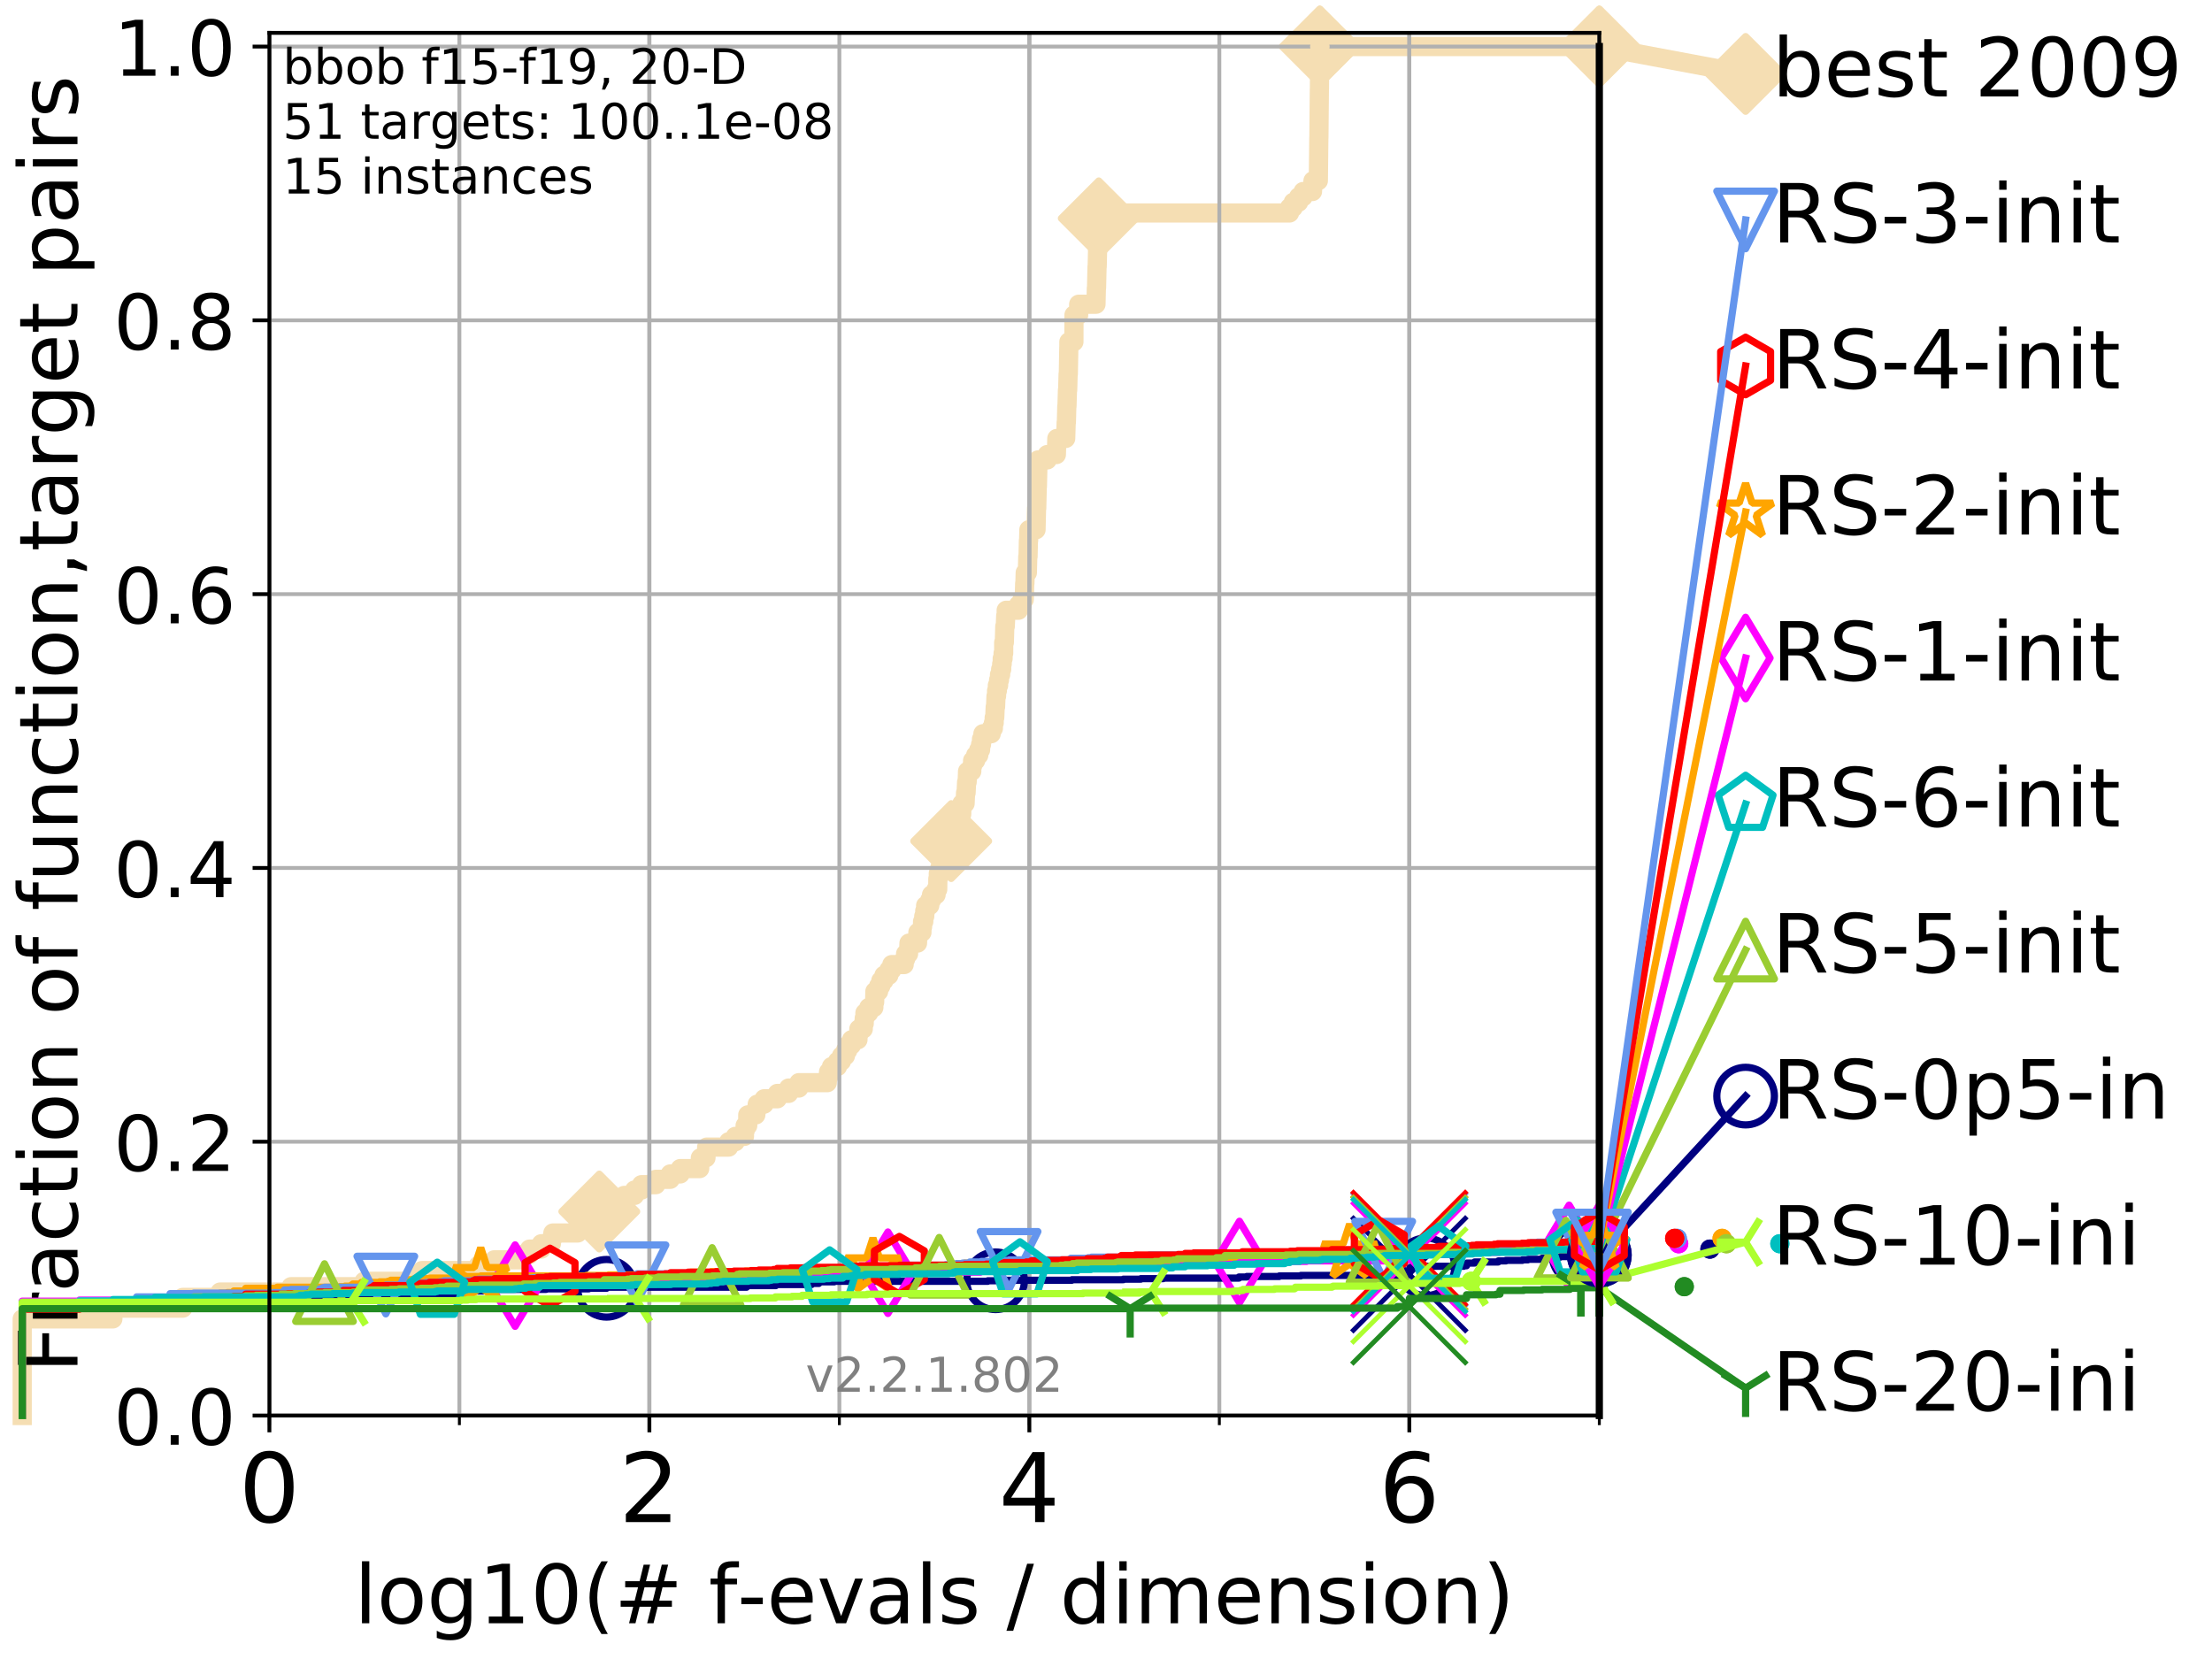 <?xml version="1.0" encoding="utf-8" standalone="no"?>
<!DOCTYPE svg PUBLIC "-//W3C//DTD SVG 1.1//EN"
  "http://www.w3.org/Graphics/SVG/1.1/DTD/svg11.dtd">
<!-- Created with matplotlib (http://matplotlib.org/) -->
<svg height="345.6pt" version="1.1" viewBox="0 0 460.8 345.6" width="460.8pt" xmlns="http://www.w3.org/2000/svg" xmlns:xlink="http://www.w3.org/1999/xlink">
 <defs>
  <style type="text/css">
*{stroke-linecap:butt;stroke-linejoin:round;}
  </style>
 </defs>
 <g id="figure_1">
  <g id="patch_1">
   <path d="M 0 345.6 
L 460.8 345.6 
L 460.8 0 
L 0 0 
z
" style="fill:#ffffff;"/>
  </g>
  <g id="axes_1">
   <g id="patch_2">
    <path d="M 56.12 294.88 
L 333.168 294.88 
L 333.168 6.845 
L 56.12 6.845 
z
" style="fill:#ffffff;"/>
   </g>
   <g id="line2d_1">
    <path d="M 4.627 294.88 
L 4.627 274.749 
L 23.511 274.749 
L 23.511 272.513 
L 38.075 272.513 
L 38.075 270.276 
L 45.844 270.276 
L 45.844 269.158 
L 60.63 269.158 
L 60.63 268.039 
L 75.842 268.039 
L 75.842 266.921 
L 86.335 266.921 
L 86.335 265.803 
L 87.892 265.803 
L 87.892 264.684 
L 99.671 264.684 
L 99.671 263.566 
L 102.952 263.566 
L 102.952 262.447 
L 108.856 262.447 
L 108.856 261.329 
L 110.311 261.329 
L 110.311 260.211 
L 112.771 260.211 
L 112.771 259.092 
L 114.866 259.092 
L 114.866 257.974 
L 115.173 257.974 
L 115.173 256.856 
L 120.345 256.856 
L 120.345 255.737 
L 120.467 255.737 
L 120.467 254.619 
L 123.87 254.619 
L 123.87 253.501 
L 124.844 253.501 
L 124.844 252.382 
L 128.121 252.382 
L 128.121 251.264 
L 128.948 251.264 
L 128.948 250.145 
L 130.019 250.145 
L 130.019 249.027 
L 132.187 249.027 
L 132.187 247.909 
L 133.627 247.909 
L 133.627 246.79 
L 136.631 246.79 
L 136.631 245.672 
L 139.62 245.672 
L 139.62 244.554 
L 141.705 244.554 
L 141.705 243.435 
L 145.762 243.435 
L 145.762 242.317 
L 145.897 242.317 
L 145.897 241.199 
L 147.07 241.199 
L 147.07 240.08 
L 147.212 240.08 
L 147.212 238.962 
L 151.796 238.962 
L 151.796 237.843 
L 153.185 237.843 
L 153.185 236.725 
L 155.086 236.725 
L 155.086 235.607 
L 155.218 235.607 
L 155.218 234.488 
L 155.767 234.488 
L 155.772 232.252 
L 157.451 232.252 
L 157.451 231.133 
L 157.744 231.133 
L 157.744 230.015 
L 159.18 230.015 
L 159.18 228.896 
L 161.932 228.896 
L 161.932 227.778 
L 164.286 227.778 
L 164.286 226.66 
L 166.418 226.66 
L 166.418 225.541 
L 172.345 225.541 
L 172.345 224.423 
L 172.598 224.423 
L 172.598 223.305 
L 173.216 223.305 
L 173.216 222.186 
L 174.473 222.186 
L 174.473 221.068 
L 175.299 221.068 
L 175.299 219.95 
L 176.119 219.95 
L 176.119 218.831 
L 176.603 218.831 
L 176.603 217.713 
L 177.392 217.713 
L 177.392 216.594 
L 178.73 216.594 
L 178.73 215.476 
L 178.91 215.476 
L 178.91 214.358 
L 179.834 214.358 
L 179.834 213.239 
L 180.031 213.239 
L 180.031 212.121 
L 180.181 212.121 
L 180.181 211.003 
L 180.976 211.003 
L 180.976 209.884 
L 182.039 209.884 
L 182.039 208.766 
L 182.208 208.766 
L 182.254 206.529 
L 183.032 206.529 
L 183.032 205.411 
L 183.491 205.411 
L 183.491 204.292 
L 184.143 204.292 
L 184.143 203.174 
L 185.174 203.174 
L 185.174 202.056 
L 185.781 202.056 
L 185.781 200.937 
L 188.357 200.937 
L 188.357 199.819 
L 188.65 199.819 
L 188.65 198.701 
L 189.268 198.701 
L 189.357 196.464 
L 191.137 196.464 
L 191.212 194.227 
L 192.055 194.227 
L 192.055 193.109 
L 192.183 193.109 
L 192.183 191.99 
L 192.436 191.99 
L 192.436 190.872 
L 192.641 190.872 
L 192.641 189.754 
L 192.827 189.754 
L 192.827 188.635 
L 193.683 188.635 
L 193.683 187.517 
L 194.056 187.517 
L 194.056 186.399 
L 195.003 186.399 
L 195.003 185.28 
L 195.345 185.28 
L 195.374 183.044 
L 195.468 183.044 
L 195.468 181.925 
L 195.781 181.925 
L 195.781 180.807 
L 196.1 180.807 
L 196.1 179.688 
L 196.318 179.688 
L 196.318 178.57 
L 196.633 178.57 
L 196.633 177.452 
L 196.891 177.452 
L 196.891 176.333 
L 198.03 176.333 
L 198.03 175.215 
L 198.149 175.215 
L 198.149 174.097 
L 198.378 174.097 
L 198.378 172.978 
L 198.566 172.978 
L 198.566 171.86 
L 198.784 171.86 
L 198.784 170.742 
L 199.677 170.742 
L 199.677 169.623 
L 200.34 169.623 
L 200.392 167.386 
L 201.048 167.386 
L 201.145 165.15 
L 201.255 165.15 
L 201.363 162.913 
L 201.475 162.913 
L 201.561 160.676 
L 202.44 160.676 
L 202.44 159.558 
L 202.611 159.558 
L 202.611 158.44 
L 203.242 158.44 
L 203.242 157.321 
L 203.897 157.321 
L 203.897 156.203 
L 204.274 156.203 
L 204.274 155.084 
L 204.465 155.084 
L 204.465 153.966 
L 204.758 153.966 
L 204.758 152.848 
L 206.49 152.848 
L 206.49 151.729 
L 206.94 151.729 
L 206.94 150.611 
L 207.108 150.611 
L 207.108 149.493 
L 207.225 149.493 
L 207.321 147.256 
L 207.394 147.256 
L 207.486 145.019 
L 207.603 145.019 
L 207.603 143.901 
L 207.767 143.901 
L 207.767 142.782 
L 208.026 142.782 
L 208.026 141.664 
L 208.212 141.664 
L 208.212 140.546 
L 208.453 140.546 
L 208.453 139.427 
L 208.669 139.427 
L 208.669 138.309 
L 208.782 138.309 
L 208.782 137.191 
L 208.962 137.191 
L 208.962 136.072 
L 209.086 136.072 
L 209.087 133.836 
L 209.224 133.836 
L 209.317 130.48 
L 209.421 130.48 
L 209.512 128.244 
L 209.607 128.244 
L 209.607 127.125 
L 212.167 127.125 
L 212.167 126.007 
L 212.916 126.007 
L 212.916 124.889 
L 213.364 124.889 
L 213.462 121.534 
L 213.504 121.534 
L 213.571 119.297 
L 214.019 119.297 
L 214.103 115.942 
L 214.159 115.942 
L 214.24 112.587 
L 214.281 112.587 
L 214.333 110.35 
L 215.826 110.35 
L 215.931 105.876 
L 215.971 105.876 
L 216.079 101.403 
L 216.109 101.403 
L 216.216 96.929 
L 216.242 96.929 
L 216.242 95.811 
L 218.152 95.811 
L 218.152 94.693 
L 220.062 94.693 
L 220.158 91.338 
L 222.003 91.338 
L 222.105 87.983 
L 222.148 87.983 
L 222.236 84.627 
L 222.272 84.627 
L 222.37 81.272 
L 222.417 81.272 
L 222.508 77.917 
L 222.55 77.917 
L 222.656 72.325 
L 222.669 72.325 
L 222.669 71.207 
L 223.715 71.207 
L 223.73 65.615 
L 224.705 65.615 
L 224.711 63.379 
L 228.314 63.379 
L 228.391 60.023 
L 228.428 60.023 
L 228.532 55.55 
L 228.564 55.55 
L 228.644 52.195 
L 228.682 52.195 
L 228.782 47.721 
L 228.815 47.721 
L 228.893 44.366 
L 268.632 44.366 
L 268.632 43.248 
L 269.409 43.248 
L 269.409 42.13 
L 270.53 42.13 
L 270.53 41.011 
L 271.473 41.011 
L 271.473 39.893 
L 273.417 39.893 
L 273.52 37.656 
L 274.634 37.656 
L 274.736 28.709 
L 274.749 28.709 
L 274.846 18.644 
L 274.86 18.644 
L 274.939 9.697 
L 333.168 9.697 
L 333.168 9.697 
" style="fill:none;stroke:#f5deb3;stroke-linecap:square;stroke-width:4;"/>
   </g>
   <g id="line2d_2">
    <defs>
     <path d="M -0 7.778 
L 7.778 0 
L 0 -7.778 
L -7.778 -0 
z
" id="mf44db8d9ab" style="stroke:#f5deb3;stroke-linejoin:miter;stroke-width:1.5;"/>
    </defs>
    <g>
     <use style="fill:#f5deb3;stroke:#f5deb3;stroke-linejoin:miter;stroke-width:1.5;" x="124.844" xlink:href="#mf44db8d9ab" y="252.382"/>
     <use style="fill:#f5deb3;stroke:#f5deb3;stroke-linejoin:miter;stroke-width:1.5;" x="198.149" xlink:href="#mf44db8d9ab" y="175.215"/>
     <use style="fill:#f5deb3;stroke:#f5deb3;stroke-linejoin:miter;stroke-width:1.5;" x="228.893" xlink:href="#mf44db8d9ab" y="45.485"/>
     <use style="fill:#f5deb3;stroke:#f5deb3;stroke-linejoin:miter;stroke-width:1.5;" x="274.939" xlink:href="#mf44db8d9ab" y="9.697"/>
     <use style="fill:#f5deb3;stroke:#f5deb3;stroke-linejoin:miter;stroke-width:1.5;" x="274.939" xlink:href="#mf44db8d9ab" y="9.697"/>
     <use style="fill:#f5deb3;stroke:#f5deb3;stroke-linejoin:miter;stroke-width:1.5;" x="333.168" xlink:href="#mf44db8d9ab" y="9.697"/>
    </g>
   </g>
   <g id="line2d_3">
    <path style="fill:none;stroke:#f5deb3;stroke-linecap:square;stroke-width:4;"/>
    <g/>
   </g>
   <g id="line2d_4">
    <path d="M 333.168 9.697 
L 363.643 15.401 
" style="fill:none;stroke:#f5deb3;stroke-linecap:square;stroke-width:4;"/>
    <g>
     <use style="fill:#f5deb3;stroke:#f5deb3;stroke-linejoin:miter;stroke-width:1.5;" x="333.168" xlink:href="#mf44db8d9ab" y="9.697"/>
     <use style="fill:#f5deb3;stroke:#f5deb3;stroke-linejoin:miter;stroke-width:1.5;" x="363.643" xlink:href="#mf44db8d9ab" y="15.401"/>
    </g>
   </g>
   <g id="matplotlib.axis_1">
    <g id="xtick_1">
     <g id="line2d_5">
      <path clip-path="url(#pe18cc585ce)" d="M 56.12 294.88 
L 56.12 6.845 
" style="fill:none;stroke:#b0b0b0;stroke-linecap:square;stroke-width:0.8;"/>
     </g>
     <g id="line2d_6">
      <defs>
       <path d="M 0 0 
L 0 3.5 
" id="m592cb45233" style="stroke:#000000;stroke-width:0.8;"/>
      </defs>
      <g>
       <use style="stroke:#000000;stroke-width:0.8;" x="56.12" xlink:href="#m592cb45233" y="294.88"/>
      </g>
     </g>
     <g id="text_1">
      <!-- 0 -->
      <defs>
       <path d="M 31.781 66.406 
Q 24.172 66.406 20.328 58.906 
Q 16.5 51.422 16.5 36.375 
Q 16.5 21.391 20.328 13.891 
Q 24.172 6.391 31.781 6.391 
Q 39.453 6.391 43.281 13.891 
Q 47.125 21.391 47.125 36.375 
Q 47.125 51.422 43.281 58.906 
Q 39.453 66.406 31.781 66.406 
z
M 31.781 74.219 
Q 44.047 74.219 50.516 64.516 
Q 56.984 54.828 56.984 36.375 
Q 56.984 17.969 50.516 8.266 
Q 44.047 -1.422 31.781 -1.422 
Q 19.531 -1.422 13.062 8.266 
Q 6.594 17.969 6.594 36.375 
Q 6.594 54.828 13.062 64.516 
Q 19.531 74.219 31.781 74.219 
z
" id="DejaVuSans-30"/>
      </defs>
      <g transform="translate(49.758 317.077)scale(0.2 -0.2)">
       <use xlink:href="#DejaVuSans-30"/>
      </g>
     </g>
    </g>
    <g id="xtick_2">
     <g id="line2d_7">
      <path clip-path="url(#pe18cc585ce)" d="M 135.277 294.88 
L 135.277 6.845 
" style="fill:none;stroke:#b0b0b0;stroke-linecap:square;stroke-width:0.8;"/>
     </g>
     <g id="line2d_8">
      <g>
       <use style="stroke:#000000;stroke-width:0.8;" x="135.277" xlink:href="#m592cb45233" y="294.88"/>
      </g>
     </g>
     <g id="text_2">
      <!-- 2 -->
      <defs>
       <path d="M 19.188 8.297 
L 53.609 8.297 
L 53.609 0 
L 7.328 0 
L 7.328 8.297 
Q 12.938 14.109 22.625 23.891 
Q 32.328 33.688 34.812 36.531 
Q 39.547 41.844 41.422 45.531 
Q 43.312 49.219 43.312 52.781 
Q 43.312 58.594 39.234 62.25 
Q 35.156 65.922 28.609 65.922 
Q 23.969 65.922 18.812 64.312 
Q 13.672 62.703 7.812 59.422 
L 7.812 69.391 
Q 13.766 71.781 18.938 73 
Q 24.125 74.219 28.422 74.219 
Q 39.75 74.219 46.484 68.547 
Q 53.219 62.891 53.219 53.422 
Q 53.219 48.922 51.531 44.891 
Q 49.859 40.875 45.406 35.406 
Q 44.188 33.984 37.641 27.219 
Q 31.109 20.453 19.188 8.297 
z
" id="DejaVuSans-32"/>
      </defs>
      <g transform="translate(128.914 317.077)scale(0.2 -0.2)">
       <use xlink:href="#DejaVuSans-32"/>
      </g>
     </g>
    </g>
    <g id="xtick_3">
     <g id="line2d_9">
      <path clip-path="url(#pe18cc585ce)" d="M 214.433 294.88 
L 214.433 6.845 
" style="fill:none;stroke:#b0b0b0;stroke-linecap:square;stroke-width:0.8;"/>
     </g>
     <g id="line2d_10">
      <g>
       <use style="stroke:#000000;stroke-width:0.8;" x="214.433" xlink:href="#m592cb45233" y="294.88"/>
      </g>
     </g>
     <g id="text_3">
      <!-- 4 -->
      <defs>
       <path d="M 37.797 64.312 
L 12.891 25.391 
L 37.797 25.391 
z
M 35.203 72.906 
L 47.609 72.906 
L 47.609 25.391 
L 58.016 25.391 
L 58.016 17.188 
L 47.609 17.188 
L 47.609 0 
L 37.797 0 
L 37.797 17.188 
L 4.891 17.188 
L 4.891 26.703 
z
" id="DejaVuSans-34"/>
      </defs>
      <g transform="translate(208.071 317.077)scale(0.2 -0.2)">
       <use xlink:href="#DejaVuSans-34"/>
      </g>
     </g>
    </g>
    <g id="xtick_4">
     <g id="line2d_11">
      <path clip-path="url(#pe18cc585ce)" d="M 293.59 294.88 
L 293.59 6.845 
" style="fill:none;stroke:#b0b0b0;stroke-linecap:square;stroke-width:0.8;"/>
     </g>
     <g id="line2d_12">
      <g>
       <use style="stroke:#000000;stroke-width:0.8;" x="293.59" xlink:href="#m592cb45233" y="294.88"/>
      </g>
     </g>
     <g id="text_4">
      <!-- 6 -->
      <defs>
       <path d="M 33.016 40.375 
Q 26.375 40.375 22.484 35.828 
Q 18.609 31.297 18.609 23.391 
Q 18.609 15.531 22.484 10.953 
Q 26.375 6.391 33.016 6.391 
Q 39.656 6.391 43.531 10.953 
Q 47.406 15.531 47.406 23.391 
Q 47.406 31.297 43.531 35.828 
Q 39.656 40.375 33.016 40.375 
z
M 52.594 71.297 
L 52.594 62.312 
Q 48.875 64.062 45.094 64.984 
Q 41.312 65.922 37.594 65.922 
Q 27.828 65.922 22.672 59.328 
Q 17.531 52.734 16.797 39.406 
Q 19.672 43.656 24.016 45.922 
Q 28.375 48.188 33.594 48.188 
Q 44.578 48.188 50.953 41.516 
Q 57.328 34.859 57.328 23.391 
Q 57.328 12.156 50.688 5.359 
Q 44.047 -1.422 33.016 -1.422 
Q 20.359 -1.422 13.672 8.266 
Q 6.984 17.969 6.984 36.375 
Q 6.984 53.656 15.188 63.938 
Q 23.391 74.219 37.203 74.219 
Q 40.922 74.219 44.703 73.484 
Q 48.484 72.75 52.594 71.297 
z
" id="DejaVuSans-36"/>
      </defs>
      <g transform="translate(287.227 317.077)scale(0.2 -0.2)">
       <use xlink:href="#DejaVuSans-36"/>
      </g>
     </g>
    </g>
    <g id="xtick_5">
     <g id="line2d_13">
      <path clip-path="url(#pe18cc585ce)" d="M 56.12 294.88 
L 56.12 6.845 
" style="fill:none;stroke:#b0b0b0;stroke-linecap:square;stroke-width:0.8;"/>
     </g>
     <g id="line2d_14">
      <defs>
       <path d="M 0 0 
L 0 2 
" id="m811c10eac7" style="stroke:#000000;stroke-width:0.6;"/>
      </defs>
      <g>
       <use style="stroke:#000000;stroke-width:0.6;" x="56.12" xlink:href="#m811c10eac7" y="294.88"/>
      </g>
     </g>
    </g>
    <g id="xtick_6">
     <g id="line2d_15">
      <path clip-path="url(#pe18cc585ce)" d="M 95.698 294.88 
L 95.698 6.845 
" style="fill:none;stroke:#b0b0b0;stroke-linecap:square;stroke-width:0.8;"/>
     </g>
     <g id="line2d_16">
      <g>
       <use style="stroke:#000000;stroke-width:0.6;" x="95.698" xlink:href="#m811c10eac7" y="294.88"/>
      </g>
     </g>
    </g>
    <g id="xtick_7">
     <g id="line2d_17">
      <path clip-path="url(#pe18cc585ce)" d="M 135.277 294.88 
L 135.277 6.845 
" style="fill:none;stroke:#b0b0b0;stroke-linecap:square;stroke-width:0.8;"/>
     </g>
     <g id="line2d_18">
      <g>
       <use style="stroke:#000000;stroke-width:0.6;" x="135.277" xlink:href="#m811c10eac7" y="294.88"/>
      </g>
     </g>
    </g>
    <g id="xtick_8">
     <g id="line2d_19">
      <path clip-path="url(#pe18cc585ce)" d="M 174.855 294.88 
L 174.855 6.845 
" style="fill:none;stroke:#b0b0b0;stroke-linecap:square;stroke-width:0.8;"/>
     </g>
     <g id="line2d_20">
      <g>
       <use style="stroke:#000000;stroke-width:0.6;" x="174.855" xlink:href="#m811c10eac7" y="294.88"/>
      </g>
     </g>
    </g>
    <g id="xtick_9">
     <g id="line2d_21">
      <path clip-path="url(#pe18cc585ce)" d="M 214.433 294.88 
L 214.433 6.845 
" style="fill:none;stroke:#b0b0b0;stroke-linecap:square;stroke-width:0.8;"/>
     </g>
     <g id="line2d_22">
      <g>
       <use style="stroke:#000000;stroke-width:0.6;" x="214.433" xlink:href="#m811c10eac7" y="294.88"/>
      </g>
     </g>
    </g>
    <g id="xtick_10">
     <g id="line2d_23">
      <path clip-path="url(#pe18cc585ce)" d="M 254.011 294.88 
L 254.011 6.845 
" style="fill:none;stroke:#b0b0b0;stroke-linecap:square;stroke-width:0.8;"/>
     </g>
     <g id="line2d_24">
      <g>
       <use style="stroke:#000000;stroke-width:0.6;" x="254.011" xlink:href="#m811c10eac7" y="294.88"/>
      </g>
     </g>
    </g>
    <g id="xtick_11">
     <g id="line2d_25">
      <path clip-path="url(#pe18cc585ce)" d="M 293.59 294.88 
L 293.59 6.845 
" style="fill:none;stroke:#b0b0b0;stroke-linecap:square;stroke-width:0.8;"/>
     </g>
     <g id="line2d_26">
      <g>
       <use style="stroke:#000000;stroke-width:0.6;" x="293.59" xlink:href="#m811c10eac7" y="294.88"/>
      </g>
     </g>
    </g>
    <g id="xtick_12">
     <g id="line2d_27">
      <path clip-path="url(#pe18cc585ce)" d="M 333.168 294.88 
L 333.168 6.845 
" style="fill:none;stroke:#b0b0b0;stroke-linecap:square;stroke-width:0.8;"/>
     </g>
     <g id="line2d_28">
      <g>
       <use style="stroke:#000000;stroke-width:0.6;" x="333.168" xlink:href="#m811c10eac7" y="294.88"/>
      </g>
     </g>
    </g>
    <g id="text_5">
     <!-- log10(# f-evals / dimension) -->
     <defs>
      <path d="M 9.422 75.984 
L 18.406 75.984 
L 18.406 0 
L 9.422 0 
z
" id="DejaVuSans-6c"/>
      <path d="M 30.609 48.391 
Q 23.391 48.391 19.188 42.75 
Q 14.984 37.109 14.984 27.297 
Q 14.984 17.484 19.156 11.844 
Q 23.344 6.203 30.609 6.203 
Q 37.797 6.203 41.984 11.859 
Q 46.188 17.531 46.188 27.297 
Q 46.188 37.016 41.984 42.703 
Q 37.797 48.391 30.609 48.391 
z
M 30.609 56 
Q 42.328 56 49.016 48.375 
Q 55.719 40.766 55.719 27.297 
Q 55.719 13.875 49.016 6.219 
Q 42.328 -1.422 30.609 -1.422 
Q 18.844 -1.422 12.172 6.219 
Q 5.516 13.875 5.516 27.297 
Q 5.516 40.766 12.172 48.375 
Q 18.844 56 30.609 56 
z
" id="DejaVuSans-6f"/>
      <path d="M 45.406 27.984 
Q 45.406 37.75 41.375 43.109 
Q 37.359 48.484 30.078 48.484 
Q 22.859 48.484 18.828 43.109 
Q 14.797 37.75 14.797 27.984 
Q 14.797 18.266 18.828 12.891 
Q 22.859 7.516 30.078 7.516 
Q 37.359 7.516 41.375 12.891 
Q 45.406 18.266 45.406 27.984 
z
M 54.391 6.781 
Q 54.391 -7.172 48.188 -13.984 
Q 42 -20.797 29.203 -20.797 
Q 24.469 -20.797 20.266 -20.094 
Q 16.062 -19.391 12.109 -17.922 
L 12.109 -9.188 
Q 16.062 -11.328 19.922 -12.344 
Q 23.781 -13.375 27.781 -13.375 
Q 36.625 -13.375 41.016 -8.766 
Q 45.406 -4.156 45.406 5.172 
L 45.406 9.625 
Q 42.625 4.781 38.281 2.391 
Q 33.938 0 27.875 0 
Q 17.828 0 11.672 7.656 
Q 5.516 15.328 5.516 27.984 
Q 5.516 40.672 11.672 48.328 
Q 17.828 56 27.875 56 
Q 33.938 56 38.281 53.609 
Q 42.625 51.219 45.406 46.391 
L 45.406 54.688 
L 54.391 54.688 
z
" id="DejaVuSans-67"/>
      <path d="M 12.406 8.297 
L 28.516 8.297 
L 28.516 63.922 
L 10.984 60.406 
L 10.984 69.391 
L 28.422 72.906 
L 38.281 72.906 
L 38.281 8.297 
L 54.391 8.297 
L 54.391 0 
L 12.406 0 
z
" id="DejaVuSans-31"/>
      <path d="M 31 75.875 
Q 24.469 64.656 21.281 53.656 
Q 18.109 42.672 18.109 31.391 
Q 18.109 20.125 21.312 9.062 
Q 24.516 -2 31 -13.188 
L 23.188 -13.188 
Q 15.875 -1.703 12.234 9.375 
Q 8.594 20.453 8.594 31.391 
Q 8.594 42.281 12.203 53.312 
Q 15.828 64.359 23.188 75.875 
z
" id="DejaVuSans-28"/>
      <path d="M 51.125 44 
L 36.922 44 
L 32.812 27.688 
L 47.125 27.688 
z
M 43.797 71.781 
L 38.719 51.516 
L 52.984 51.516 
L 58.109 71.781 
L 65.922 71.781 
L 60.891 51.516 
L 76.125 51.516 
L 76.125 44 
L 58.984 44 
L 54.984 27.688 
L 70.516 27.688 
L 70.516 20.219 
L 53.078 20.219 
L 48 0 
L 40.188 0 
L 45.219 20.219 
L 30.906 20.219 
L 25.875 0 
L 18.016 0 
L 23.094 20.219 
L 7.719 20.219 
L 7.719 27.688 
L 24.906 27.688 
L 29 44 
L 13.281 44 
L 13.281 51.516 
L 30.906 51.516 
L 35.891 71.781 
z
" id="DejaVuSans-23"/>
      <path id="DejaVuSans-20"/>
      <path d="M 37.109 75.984 
L 37.109 68.5 
L 28.516 68.5 
Q 23.688 68.5 21.797 66.547 
Q 19.922 64.594 19.922 59.516 
L 19.922 54.688 
L 34.719 54.688 
L 34.719 47.703 
L 19.922 47.703 
L 19.922 0 
L 10.891 0 
L 10.891 47.703 
L 2.297 47.703 
L 2.297 54.688 
L 10.891 54.688 
L 10.891 58.5 
Q 10.891 67.625 15.141 71.797 
Q 19.391 75.984 28.609 75.984 
z
" id="DejaVuSans-66"/>
      <path d="M 4.891 31.391 
L 31.203 31.391 
L 31.203 23.391 
L 4.891 23.391 
z
" id="DejaVuSans-2d"/>
      <path d="M 56.203 29.594 
L 56.203 25.203 
L 14.891 25.203 
Q 15.484 15.922 20.484 11.062 
Q 25.484 6.203 34.422 6.203 
Q 39.594 6.203 44.453 7.469 
Q 49.312 8.734 54.109 11.281 
L 54.109 2.781 
Q 49.266 0.734 44.188 -0.344 
Q 39.109 -1.422 33.891 -1.422 
Q 20.797 -1.422 13.156 6.188 
Q 5.516 13.812 5.516 26.812 
Q 5.516 40.234 12.766 48.109 
Q 20.016 56 32.328 56 
Q 43.359 56 49.781 48.891 
Q 56.203 41.797 56.203 29.594 
z
M 47.219 32.234 
Q 47.125 39.594 43.094 43.984 
Q 39.062 48.391 32.422 48.391 
Q 24.906 48.391 20.391 44.141 
Q 15.875 39.891 15.188 32.172 
z
" id="DejaVuSans-65"/>
      <path d="M 2.984 54.688 
L 12.5 54.688 
L 29.594 8.797 
L 46.688 54.688 
L 56.203 54.688 
L 35.688 0 
L 23.484 0 
z
" id="DejaVuSans-76"/>
      <path d="M 34.281 27.484 
Q 23.391 27.484 19.188 25 
Q 14.984 22.516 14.984 16.5 
Q 14.984 11.719 18.141 8.906 
Q 21.297 6.109 26.703 6.109 
Q 34.188 6.109 38.703 11.406 
Q 43.219 16.703 43.219 25.484 
L 43.219 27.484 
z
M 52.203 31.203 
L 52.203 0 
L 43.219 0 
L 43.219 8.297 
Q 40.141 3.328 35.547 0.953 
Q 30.953 -1.422 24.312 -1.422 
Q 15.922 -1.422 10.953 3.297 
Q 6 8.016 6 15.922 
Q 6 25.141 12.172 29.828 
Q 18.359 34.516 30.609 34.516 
L 43.219 34.516 
L 43.219 35.406 
Q 43.219 41.609 39.141 45 
Q 35.062 48.391 27.688 48.391 
Q 23 48.391 18.547 47.266 
Q 14.109 46.141 10.016 43.891 
L 10.016 52.203 
Q 14.938 54.109 19.578 55.047 
Q 24.219 56 28.609 56 
Q 40.484 56 46.344 49.844 
Q 52.203 43.703 52.203 31.203 
z
" id="DejaVuSans-61"/>
      <path d="M 44.281 53.078 
L 44.281 44.578 
Q 40.484 46.531 36.375 47.5 
Q 32.281 48.484 27.875 48.484 
Q 21.188 48.484 17.844 46.438 
Q 14.5 44.391 14.5 40.281 
Q 14.5 37.156 16.891 35.375 
Q 19.281 33.594 26.516 31.984 
L 29.594 31.297 
Q 39.156 29.25 43.188 25.516 
Q 47.219 21.781 47.219 15.094 
Q 47.219 7.469 41.188 3.016 
Q 35.156 -1.422 24.609 -1.422 
Q 20.219 -1.422 15.453 -0.562 
Q 10.688 0.297 5.422 2 
L 5.422 11.281 
Q 10.406 8.688 15.234 7.391 
Q 20.062 6.109 24.812 6.109 
Q 31.156 6.109 34.562 8.281 
Q 37.984 10.453 37.984 14.406 
Q 37.984 18.062 35.516 20.016 
Q 33.062 21.969 24.703 23.781 
L 21.578 24.516 
Q 13.234 26.266 9.516 29.906 
Q 5.812 33.547 5.812 39.891 
Q 5.812 47.609 11.281 51.797 
Q 16.75 56 26.812 56 
Q 31.781 56 36.172 55.266 
Q 40.578 54.547 44.281 53.078 
z
" id="DejaVuSans-73"/>
      <path d="M 25.391 72.906 
L 33.688 72.906 
L 8.297 -9.281 
L 0 -9.281 
z
" id="DejaVuSans-2f"/>
      <path d="M 45.406 46.391 
L 45.406 75.984 
L 54.391 75.984 
L 54.391 0 
L 45.406 0 
L 45.406 8.203 
Q 42.578 3.328 38.25 0.953 
Q 33.938 -1.422 27.875 -1.422 
Q 17.969 -1.422 11.734 6.484 
Q 5.516 14.406 5.516 27.297 
Q 5.516 40.188 11.734 48.094 
Q 17.969 56 27.875 56 
Q 33.938 56 38.25 53.625 
Q 42.578 51.266 45.406 46.391 
z
M 14.797 27.297 
Q 14.797 17.391 18.875 11.75 
Q 22.953 6.109 30.078 6.109 
Q 37.203 6.109 41.297 11.75 
Q 45.406 17.391 45.406 27.297 
Q 45.406 37.203 41.297 42.844 
Q 37.203 48.484 30.078 48.484 
Q 22.953 48.484 18.875 42.844 
Q 14.797 37.203 14.797 27.297 
z
" id="DejaVuSans-64"/>
      <path d="M 9.422 54.688 
L 18.406 54.688 
L 18.406 0 
L 9.422 0 
z
M 9.422 75.984 
L 18.406 75.984 
L 18.406 64.594 
L 9.422 64.594 
z
" id="DejaVuSans-69"/>
      <path d="M 52 44.188 
Q 55.375 50.25 60.062 53.125 
Q 64.75 56 71.094 56 
Q 79.641 56 84.281 50.016 
Q 88.922 44.047 88.922 33.016 
L 88.922 0 
L 79.891 0 
L 79.891 32.719 
Q 79.891 40.578 77.094 44.375 
Q 74.312 48.188 68.609 48.188 
Q 61.625 48.188 57.562 43.547 
Q 53.516 38.922 53.516 30.906 
L 53.516 0 
L 44.484 0 
L 44.484 32.719 
Q 44.484 40.625 41.703 44.406 
Q 38.922 48.188 33.109 48.188 
Q 26.219 48.188 22.156 43.531 
Q 18.109 38.875 18.109 30.906 
L 18.109 0 
L 9.078 0 
L 9.078 54.688 
L 18.109 54.688 
L 18.109 46.188 
Q 21.188 51.219 25.484 53.609 
Q 29.781 56 35.688 56 
Q 41.656 56 45.828 52.969 
Q 50 49.953 52 44.188 
z
" id="DejaVuSans-6d"/>
      <path d="M 54.891 33.016 
L 54.891 0 
L 45.906 0 
L 45.906 32.719 
Q 45.906 40.484 42.875 44.328 
Q 39.844 48.188 33.797 48.188 
Q 26.516 48.188 22.312 43.547 
Q 18.109 38.922 18.109 30.906 
L 18.109 0 
L 9.078 0 
L 9.078 54.688 
L 18.109 54.688 
L 18.109 46.188 
Q 21.344 51.125 25.703 53.562 
Q 30.078 56 35.797 56 
Q 45.219 56 50.047 50.172 
Q 54.891 44.344 54.891 33.016 
z
" id="DejaVuSans-6e"/>
      <path d="M 8.016 75.875 
L 15.828 75.875 
Q 23.141 64.359 26.781 53.312 
Q 30.422 42.281 30.422 31.391 
Q 30.422 20.453 26.781 9.375 
Q 23.141 -1.703 15.828 -13.188 
L 8.016 -13.188 
Q 14.5 -2 17.703 9.062 
Q 20.906 20.125 20.906 31.391 
Q 20.906 42.672 17.703 53.656 
Q 14.5 64.656 8.016 75.875 
z
" id="DejaVuSans-29"/>
     </defs>
     <g transform="translate(73.803 338.154)scale(0.17 -0.17)">
      <use xlink:href="#DejaVuSans-6c"/>
      <use x="27.783" xlink:href="#DejaVuSans-6f"/>
      <use x="88.965" xlink:href="#DejaVuSans-67"/>
      <use x="152.441" xlink:href="#DejaVuSans-31"/>
      <use x="216.064" xlink:href="#DejaVuSans-30"/>
      <use x="279.688" xlink:href="#DejaVuSans-28"/>
      <use x="318.701" xlink:href="#DejaVuSans-23"/>
      <use x="402.49" xlink:href="#DejaVuSans-20"/>
      <use x="434.277" xlink:href="#DejaVuSans-66"/>
      <use x="469.404" xlink:href="#DejaVuSans-2d"/>
      <use x="505.488" xlink:href="#DejaVuSans-65"/>
      <use x="567.012" xlink:href="#DejaVuSans-76"/>
      <use x="626.191" xlink:href="#DejaVuSans-61"/>
      <use x="687.471" xlink:href="#DejaVuSans-6c"/>
      <use x="715.254" xlink:href="#DejaVuSans-73"/>
      <use x="767.354" xlink:href="#DejaVuSans-20"/>
      <use x="799.141" xlink:href="#DejaVuSans-2f"/>
      <use x="832.832" xlink:href="#DejaVuSans-20"/>
      <use x="864.619" xlink:href="#DejaVuSans-64"/>
      <use x="928.096" xlink:href="#DejaVuSans-69"/>
      <use x="955.879" xlink:href="#DejaVuSans-6d"/>
      <use x="1053.291" xlink:href="#DejaVuSans-65"/>
      <use x="1114.814" xlink:href="#DejaVuSans-6e"/>
      <use x="1178.193" xlink:href="#DejaVuSans-73"/>
      <use x="1230.293" xlink:href="#DejaVuSans-69"/>
      <use x="1258.076" xlink:href="#DejaVuSans-6f"/>
      <use x="1319.258" xlink:href="#DejaVuSans-6e"/>
      <use x="1382.637" xlink:href="#DejaVuSans-29"/>
     </g>
    </g>
   </g>
   <g id="matplotlib.axis_2">
    <g id="ytick_1">
     <g id="line2d_29">
      <path clip-path="url(#pe18cc585ce)" d="M 56.12 294.88 
L 333.168 294.88 
" style="fill:none;stroke:#b0b0b0;stroke-linecap:square;stroke-width:0.8;"/>
     </g>
     <g id="line2d_30">
      <defs>
       <path d="M 0 0 
L -3.5 0 
" id="md77f012e3e" style="stroke:#000000;stroke-width:0.8;"/>
      </defs>
      <g>
       <use style="stroke:#000000;stroke-width:0.8;" x="56.12" xlink:href="#md77f012e3e" y="294.88"/>
      </g>
     </g>
     <g id="text_6">
      <!-- 0.0 -->
      <defs>
       <path d="M 10.688 12.406 
L 21 12.406 
L 21 0 
L 10.688 0 
z
" id="DejaVuSans-2e"/>
      </defs>
      <g transform="translate(23.675 300.959)scale(0.16 -0.16)">
       <use xlink:href="#DejaVuSans-30"/>
       <use x="63.623" xlink:href="#DejaVuSans-2e"/>
       <use x="95.41" xlink:href="#DejaVuSans-30"/>
      </g>
     </g>
    </g>
    <g id="ytick_2">
     <g id="line2d_31">
      <path clip-path="url(#pe18cc585ce)" d="M 56.12 237.843 
L 333.168 237.843 
" style="fill:none;stroke:#b0b0b0;stroke-linecap:square;stroke-width:0.8;"/>
     </g>
     <g id="line2d_32">
      <g>
       <use style="stroke:#000000;stroke-width:0.8;" x="56.12" xlink:href="#md77f012e3e" y="237.843"/>
      </g>
     </g>
     <g id="text_7">
      <!-- 0.2 -->
      <g transform="translate(23.675 243.922)scale(0.16 -0.16)">
       <use xlink:href="#DejaVuSans-30"/>
       <use x="63.623" xlink:href="#DejaVuSans-2e"/>
       <use x="95.41" xlink:href="#DejaVuSans-32"/>
      </g>
     </g>
    </g>
    <g id="ytick_3">
     <g id="line2d_33">
      <path clip-path="url(#pe18cc585ce)" d="M 56.12 180.807 
L 333.168 180.807 
" style="fill:none;stroke:#b0b0b0;stroke-linecap:square;stroke-width:0.8;"/>
     </g>
     <g id="line2d_34">
      <g>
       <use style="stroke:#000000;stroke-width:0.8;" x="56.12" xlink:href="#md77f012e3e" y="180.807"/>
      </g>
     </g>
     <g id="text_8">
      <!-- 0.4 -->
      <g transform="translate(23.675 186.886)scale(0.16 -0.16)">
       <use xlink:href="#DejaVuSans-30"/>
       <use x="63.623" xlink:href="#DejaVuSans-2e"/>
       <use x="95.41" xlink:href="#DejaVuSans-34"/>
      </g>
     </g>
    </g>
    <g id="ytick_4">
     <g id="line2d_35">
      <path clip-path="url(#pe18cc585ce)" d="M 56.12 123.77 
L 333.168 123.77 
" style="fill:none;stroke:#b0b0b0;stroke-linecap:square;stroke-width:0.8;"/>
     </g>
     <g id="line2d_36">
      <g>
       <use style="stroke:#000000;stroke-width:0.8;" x="56.12" xlink:href="#md77f012e3e" y="123.77"/>
      </g>
     </g>
     <g id="text_9">
      <!-- 0.6 -->
      <g transform="translate(23.675 129.849)scale(0.16 -0.16)">
       <use xlink:href="#DejaVuSans-30"/>
       <use x="63.623" xlink:href="#DejaVuSans-2e"/>
       <use x="95.41" xlink:href="#DejaVuSans-36"/>
      </g>
     </g>
    </g>
    <g id="ytick_5">
     <g id="line2d_37">
      <path clip-path="url(#pe18cc585ce)" d="M 56.12 66.734 
L 333.168 66.734 
" style="fill:none;stroke:#b0b0b0;stroke-linecap:square;stroke-width:0.8;"/>
     </g>
     <g id="line2d_38">
      <g>
       <use style="stroke:#000000;stroke-width:0.8;" x="56.12" xlink:href="#md77f012e3e" y="66.734"/>
      </g>
     </g>
     <g id="text_10">
      <!-- 0.8 -->
      <defs>
       <path d="M 31.781 34.625 
Q 24.75 34.625 20.719 30.859 
Q 16.703 27.094 16.703 20.516 
Q 16.703 13.922 20.719 10.156 
Q 24.75 6.391 31.781 6.391 
Q 38.812 6.391 42.859 10.172 
Q 46.922 13.969 46.922 20.516 
Q 46.922 27.094 42.891 30.859 
Q 38.875 34.625 31.781 34.625 
z
M 21.922 38.812 
Q 15.578 40.375 12.031 44.719 
Q 8.5 49.078 8.5 55.328 
Q 8.5 64.062 14.719 69.141 
Q 20.953 74.219 31.781 74.219 
Q 42.672 74.219 48.875 69.141 
Q 55.078 64.062 55.078 55.328 
Q 55.078 49.078 51.531 44.719 
Q 48 40.375 41.703 38.812 
Q 48.828 37.156 52.797 32.312 
Q 56.781 27.484 56.781 20.516 
Q 56.781 9.906 50.312 4.234 
Q 43.844 -1.422 31.781 -1.422 
Q 19.734 -1.422 13.25 4.234 
Q 6.781 9.906 6.781 20.516 
Q 6.781 27.484 10.781 32.312 
Q 14.797 37.156 21.922 38.812 
z
M 18.312 54.391 
Q 18.312 48.734 21.844 45.562 
Q 25.391 42.391 31.781 42.391 
Q 38.141 42.391 41.719 45.562 
Q 45.312 48.734 45.312 54.391 
Q 45.312 60.062 41.719 63.234 
Q 38.141 66.406 31.781 66.406 
Q 25.391 66.406 21.844 63.234 
Q 18.312 60.062 18.312 54.391 
z
" id="DejaVuSans-38"/>
      </defs>
      <g transform="translate(23.675 72.812)scale(0.16 -0.16)">
       <use xlink:href="#DejaVuSans-30"/>
       <use x="63.623" xlink:href="#DejaVuSans-2e"/>
       <use x="95.41" xlink:href="#DejaVuSans-38"/>
      </g>
     </g>
    </g>
    <g id="ytick_6">
     <g id="line2d_39">
      <path clip-path="url(#pe18cc585ce)" d="M 56.12 9.697 
L 333.168 9.697 
" style="fill:none;stroke:#b0b0b0;stroke-linecap:square;stroke-width:0.8;"/>
     </g>
     <g id="line2d_40">
      <g>
       <use style="stroke:#000000;stroke-width:0.8;" x="56.12" xlink:href="#md77f012e3e" y="9.697"/>
      </g>
     </g>
     <g id="text_11">
      <!-- 1.0 -->
      <g transform="translate(23.675 15.776)scale(0.16 -0.16)">
       <use xlink:href="#DejaVuSans-31"/>
       <use x="63.623" xlink:href="#DejaVuSans-2e"/>
       <use x="95.41" xlink:href="#DejaVuSans-30"/>
      </g>
     </g>
    </g>
    <g id="text_12">
     <!-- Fraction of function,target pairs -->
     <defs>
      <path d="M 9.812 72.906 
L 51.703 72.906 
L 51.703 64.594 
L 19.672 64.594 
L 19.672 43.109 
L 48.578 43.109 
L 48.578 34.812 
L 19.672 34.812 
L 19.672 0 
L 9.812 0 
z
" id="DejaVuSans-46"/>
      <path d="M 41.109 46.297 
Q 39.594 47.172 37.812 47.578 
Q 36.031 48 33.891 48 
Q 26.266 48 22.188 43.047 
Q 18.109 38.094 18.109 28.812 
L 18.109 0 
L 9.078 0 
L 9.078 54.688 
L 18.109 54.688 
L 18.109 46.188 
Q 20.953 51.172 25.484 53.578 
Q 30.031 56 36.531 56 
Q 37.453 56 38.578 55.875 
Q 39.703 55.766 41.062 55.516 
z
" id="DejaVuSans-72"/>
      <path d="M 48.781 52.594 
L 48.781 44.188 
Q 44.969 46.297 41.141 47.344 
Q 37.312 48.391 33.406 48.391 
Q 24.656 48.391 19.812 42.844 
Q 14.984 37.312 14.984 27.297 
Q 14.984 17.281 19.812 11.734 
Q 24.656 6.203 33.406 6.203 
Q 37.312 6.203 41.141 7.25 
Q 44.969 8.297 48.781 10.406 
L 48.781 2.094 
Q 45.016 0.344 40.984 -0.531 
Q 36.969 -1.422 32.422 -1.422 
Q 20.062 -1.422 12.781 6.344 
Q 5.516 14.109 5.516 27.297 
Q 5.516 40.672 12.859 48.328 
Q 20.219 56 33.016 56 
Q 37.156 56 41.109 55.141 
Q 45.062 54.297 48.781 52.594 
z
" id="DejaVuSans-63"/>
      <path d="M 18.312 70.219 
L 18.312 54.688 
L 36.812 54.688 
L 36.812 47.703 
L 18.312 47.703 
L 18.312 18.016 
Q 18.312 11.328 20.141 9.422 
Q 21.969 7.516 27.594 7.516 
L 36.812 7.516 
L 36.812 0 
L 27.594 0 
Q 17.188 0 13.234 3.875 
Q 9.281 7.766 9.281 18.016 
L 9.281 47.703 
L 2.688 47.703 
L 2.688 54.688 
L 9.281 54.688 
L 9.281 70.219 
z
" id="DejaVuSans-74"/>
      <path d="M 8.5 21.578 
L 8.5 54.688 
L 17.484 54.688 
L 17.484 21.922 
Q 17.484 14.156 20.5 10.266 
Q 23.531 6.391 29.594 6.391 
Q 36.859 6.391 41.078 11.031 
Q 45.312 15.672 45.312 23.688 
L 45.312 54.688 
L 54.297 54.688 
L 54.297 0 
L 45.312 0 
L 45.312 8.406 
Q 42.047 3.422 37.719 1 
Q 33.406 -1.422 27.688 -1.422 
Q 18.266 -1.422 13.375 4.438 
Q 8.5 10.297 8.5 21.578 
z
M 31.109 56 
z
" id="DejaVuSans-75"/>
      <path d="M 11.719 12.406 
L 22.016 12.406 
L 22.016 4 
L 14.016 -11.625 
L 7.719 -11.625 
L 11.719 4 
z
" id="DejaVuSans-2c"/>
      <path d="M 18.109 8.203 
L 18.109 -20.797 
L 9.078 -20.797 
L 9.078 54.688 
L 18.109 54.688 
L 18.109 46.391 
Q 20.953 51.266 25.266 53.625 
Q 29.594 56 35.594 56 
Q 45.562 56 51.781 48.094 
Q 58.016 40.188 58.016 27.297 
Q 58.016 14.406 51.781 6.484 
Q 45.562 -1.422 35.594 -1.422 
Q 29.594 -1.422 25.266 0.953 
Q 20.953 3.328 18.109 8.203 
z
M 48.688 27.297 
Q 48.688 37.203 44.609 42.844 
Q 40.531 48.484 33.406 48.484 
Q 26.266 48.484 22.188 42.844 
Q 18.109 37.203 18.109 27.297 
Q 18.109 17.391 22.188 11.75 
Q 26.266 6.109 33.406 6.109 
Q 40.531 6.109 44.609 11.75 
Q 48.688 17.391 48.688 27.297 
z
" id="DejaVuSans-70"/>
     </defs>
     <g transform="translate(16.14 286.002)rotate(-90)scale(0.17 -0.17)">
      <use xlink:href="#DejaVuSans-46"/>
      <use x="57.41" xlink:href="#DejaVuSans-72"/>
      <use x="98.523" xlink:href="#DejaVuSans-61"/>
      <use x="159.803" xlink:href="#DejaVuSans-63"/>
      <use x="214.783" xlink:href="#DejaVuSans-74"/>
      <use x="253.992" xlink:href="#DejaVuSans-69"/>
      <use x="281.775" xlink:href="#DejaVuSans-6f"/>
      <use x="342.957" xlink:href="#DejaVuSans-6e"/>
      <use x="406.336" xlink:href="#DejaVuSans-20"/>
      <use x="438.123" xlink:href="#DejaVuSans-6f"/>
      <use x="499.305" xlink:href="#DejaVuSans-66"/>
      <use x="534.51" xlink:href="#DejaVuSans-20"/>
      <use x="566.297" xlink:href="#DejaVuSans-66"/>
      <use x="601.502" xlink:href="#DejaVuSans-75"/>
      <use x="664.881" xlink:href="#DejaVuSans-6e"/>
      <use x="728.26" xlink:href="#DejaVuSans-63"/>
      <use x="783.24" xlink:href="#DejaVuSans-74"/>
      <use x="822.449" xlink:href="#DejaVuSans-69"/>
      <use x="850.232" xlink:href="#DejaVuSans-6f"/>
      <use x="911.414" xlink:href="#DejaVuSans-6e"/>
      <use x="974.793" xlink:href="#DejaVuSans-2c"/>
      <use x="1006.58" xlink:href="#DejaVuSans-74"/>
      <use x="1045.789" xlink:href="#DejaVuSans-61"/>
      <use x="1107.068" xlink:href="#DejaVuSans-72"/>
      <use x="1148.166" xlink:href="#DejaVuSans-67"/>
      <use x="1211.643" xlink:href="#DejaVuSans-65"/>
      <use x="1273.166" xlink:href="#DejaVuSans-74"/>
      <use x="1312.375" xlink:href="#DejaVuSans-20"/>
      <use x="1344.162" xlink:href="#DejaVuSans-70"/>
      <use x="1407.639" xlink:href="#DejaVuSans-61"/>
      <use x="1468.918" xlink:href="#DejaVuSans-69"/>
      <use x="1496.701" xlink:href="#DejaVuSans-72"/>
      <use x="1537.814" xlink:href="#DejaVuSans-73"/>
     </g>
    </g>
   </g>
   <g id="line2d_41">
    <defs>
     <path d="M 0 1.5 
C 0.398 1.5 0.779 1.342 1.061 1.061 
C 1.342 0.779 1.5 0.398 1.5 0 
C 1.5 -0.398 1.342 -0.779 1.061 -1.061 
C 0.779 -1.342 0.398 -1.5 0 -1.5 
C -0.398 -1.5 -0.779 -1.342 -1.061 -1.061 
C -1.342 -0.779 -1.5 -0.398 -1.5 0 
C -1.5 0.398 -1.342 0.779 -1.061 1.061 
C -0.779 1.342 -0.398 1.5 0 1.5 
z
" id="m71a4bb7e42" style="stroke:#f5deb3;"/>
    </defs>
    <g>
     <use style="fill:#f5deb3;stroke:#f5deb3;" x="274.939" xlink:href="#m71a4bb7e42" y="9.697"/>
     <use style="fill:#f5deb3;stroke:#f5deb3;" x="274.939" xlink:href="#m71a4bb7e42" y="9.697"/>
    </g>
   </g>
   <g id="line2d_42">
    <defs>
     <path d="M 0 1.5 
C 0.398 1.5 0.779 1.342 1.061 1.061 
C 1.342 0.779 1.5 0.398 1.5 0 
C 1.5 -0.398 1.342 -0.779 1.061 -1.061 
C 0.779 -1.342 0.398 -1.5 0 -1.5 
C -0.398 -1.5 -0.779 -1.342 -1.061 -1.061 
C -1.342 -0.779 -1.5 -0.398 -1.5 0 
C -1.5 0.398 -1.342 0.779 -1.061 1.061 
C -0.779 1.342 -0.398 1.5 0 1.5 
z
" id="me18b2ce018" style="stroke:#000080;"/>
    </defs>
    <g>
     <use style="fill:#000080;stroke:#000080;" x="356.208" xlink:href="#me18b2ce018" y="260.211"/>
     <use style="fill:#000080;stroke:#000080;" x="356.208" xlink:href="#me18b2ce018" y="260.211"/>
    </g>
   </g>
   <g id="line2d_43">
    <path d="M 4.627 294.88 
L 4.627 272.289 
L 16.542 272.289 
L 16.542 271.73 
L 28.456 271.73 
L 28.456 271.506 
L 35.425 271.506 
L 35.425 271.283 
L 44.206 271.283 
L 44.206 271.171 
L 48.715 271.171 
L 48.715 270.947 
L 52.284 270.947 
L 52.284 270.5 
L 53.327 270.5 
L 53.327 270.388 
L 55.238 270.388 
L 55.238 270.276 
L 65.241 270.276 
L 65.241 270.164 
L 72.871 270.164 
L 72.871 269.94 
L 74.421 269.94 
L 74.421 269.829 
L 75.288 269.829 
L 75.288 269.717 
L 89.568 269.717 
L 89.568 269.605 
L 92.076 269.605 
L 92.076 269.493 
L 97.95 269.493 
L 97.95 269.158 
L 98.47 269.158 
L 98.47 268.934 
L 100.729 268.934 
L 100.729 268.71 
L 103.064 268.71 
L 103.064 268.598 
L 113.79 268.598 
L 113.79 268.487 
L 122.661 268.487 
L 122.661 268.375 
L 126.352 268.375 
L 126.352 268.151 
L 155.512 268.151 
L 155.512 267.816 
L 161.614 267.816 
L 161.614 267.592 
L 169.093 267.592 
L 169.093 267.368 
L 170.578 267.368 
L 170.578 267.033 
L 173.782 267.033 
L 173.782 266.921 
L 205.767 266.921 
L 205.767 266.809 
L 207.395 266.809 
L 207.395 266.697 
L 223.308 266.697 
L 223.308 266.585 
L 234.02 266.585 
L 234.02 266.474 
L 237.66 266.474 
L 237.66 266.362 
L 242.337 266.362 
L 242.337 266.25 
L 258.093 266.25 
L 258.093 266.026 
L 259.709 266.026 
L 259.709 265.914 
L 266.485 265.914 
L 266.485 265.803 
L 270.987 265.803 
L 270.987 265.691 
L 292.534 265.691 
L 292.534 265.467 
L 293.59 265.467 
L 293.668 264.125 
L 294.119 264.125 
L 294.119 263.901 
L 297.048 263.901 
L 297.048 263.789 
L 304.952 263.789 
L 304.952 263.678 
L 305.504 263.678 
L 305.597 263.118 
L 307.194 263.118 
L 307.194 262.895 
L 312.107 262.895 
L 312.134 262.671 
L 313.705 262.671 
L 313.705 262.559 
L 317.144 262.559 
L 317.144 262.447 
L 318.284 262.447 
L 318.284 262.336 
L 321.035 262.336 
L 321.035 262.224 
L 321.256 262.224 
L 321.256 262.112 
L 324.393 262.112 
L 324.401 261.888 
L 325.014 261.888 
L 325.014 261.776 
L 327.039 261.776 
L 327.039 261.665 
L 327.537 261.665 
L 327.537 261.553 
L 329.337 261.553 
L 329.337 261.441 
L 333.168 261.441 
L 333.168 261.441 
" style="fill:none;stroke:#000080;stroke-linecap:square;stroke-width:1.5;"/>
   </g>
   <g id="line2d_44">
    <defs>
     <path d="M 0 6 
C 1.591 6 3.117 5.368 4.243 4.243 
C 5.368 3.117 6 1.591 6 0 
C 6 -1.591 5.368 -3.117 4.243 -4.243 
C 3.117 -5.368 1.591 -6 0 -6 
C -1.591 -6 -3.117 -5.368 -4.243 -4.243 
C -5.368 -3.117 -6 -1.591 -6 0 
C -6 1.591 -5.368 3.117 -4.243 4.243 
C -3.117 5.368 -1.591 6 0 6 
z
" id="meace2c6d98" style="stroke:#000080;stroke-width:1.5;"/>
    </defs>
    <g>
     <use style="fill-opacity:0;stroke:#000080;stroke-width:1.5;" x="126.352" xlink:href="#meace2c6d98" y="268.375"/>
     <use style="fill-opacity:0;stroke:#000080;stroke-width:1.5;" x="207.395" xlink:href="#meace2c6d98" y="266.809"/>
     <use style="fill-opacity:0;stroke:#000080;stroke-width:1.5;" x="297.048" xlink:href="#meace2c6d98" y="263.901"/>
     <use style="fill-opacity:0;stroke:#000080;stroke-width:1.5;" x="329.337" xlink:href="#meace2c6d98" y="261.441"/>
     <use style="fill-opacity:0;stroke:#000080;stroke-width:1.5;" x="333.168" xlink:href="#meace2c6d98" y="261.441"/>
    </g>
   </g>
   <g id="line2d_45">
    <path style="fill:none;stroke:#000080;stroke-linecap:square;stroke-width:1.5;"/>
    <g/>
   </g>
   <g id="line2d_46">
    <path clip-path="url(#pe18cc585ce)" d="M 293.59 265.467 
" style="fill:none;stroke:#000080;stroke-linecap:square;stroke-width:1.5;"/>
    <defs>
     <path d="M -12 12 
L 12 -12 
M -12 -12 
L 12 12 
" id="m7daef6707f" style="stroke:#000080;"/>
    </defs>
    <g clip-path="url(#pe18cc585ce)">
     <use style="fill:#000080;stroke:#000080;" x="293.59" xlink:href="#m7daef6707f" y="265.467"/>
    </g>
   </g>
   <g id="line2d_47">
    <defs>
     <path d="M 0 1.5 
C 0.398 1.5 0.779 1.342 1.061 1.061 
C 1.342 0.779 1.5 0.398 1.5 0 
C 1.5 -0.398 1.342 -0.779 1.061 -1.061 
C 0.779 -1.342 0.398 -1.5 0 -1.5 
C -0.398 -1.5 -0.779 -1.342 -1.061 -1.061 
C -1.342 -0.779 -1.5 -0.398 -1.5 0 
C -1.5 0.398 -1.342 0.779 -1.061 1.061 
C -0.779 1.342 -0.398 1.5 0 1.5 
z
" id="m6b0f785069" style="stroke:#ff00ff;"/>
    </defs>
    <g>
     <use style="fill:#ff00ff;stroke:#ff00ff;" x="349.705" xlink:href="#m6b0f785069" y="259.092"/>
     <use style="fill:#ff00ff;stroke:#ff00ff;" x="349.705" xlink:href="#m6b0f785069" y="259.092"/>
    </g>
   </g>
   <g id="line2d_48">
    <path d="M 4.627 294.88 
L 4.627 271.059 
L 16.542 271.059 
L 16.542 270.835 
L 28.456 270.835 
L 28.456 270.723 
L 32.291 270.723 
L 32.291 270.611 
L 42.395 270.611 
L 42.395 270.388 
L 44.206 270.388 
L 44.206 270.276 
L 45.844 270.276 
L 45.844 269.94 
L 52.284 269.94 
L 52.284 269.717 
L 57.758 269.717 
L 57.758 269.493 
L 62.507 269.493 
L 62.507 269.381 
L 64.728 269.381 
L 64.728 269.269 
L 68.459 269.269 
L 68.459 269.046 
L 71.168 269.046 
L 71.168 268.934 
L 75.567 268.934 
L 75.567 268.822 
L 78.608 268.822 
L 78.608 268.71 
L 80.162 268.71 
L 80.162 268.487 
L 82.902 268.487 
L 82.902 268.375 
L 86.629 268.375 
L 86.629 268.151 
L 88.942 268.151 
L 88.942 268.039 
L 98.47 268.039 
L 98.47 267.927 
L 104.87 267.927 
L 104.87 267.816 
L 107.309 267.816 
L 107.309 267.592 
L 112.089 267.592 
L 112.089 267.48 
L 136.726 267.48 
L 136.726 267.256 
L 141.52 267.256 
L 141.52 267.145 
L 144.362 267.145 
L 144.362 266.921 
L 152.237 266.921 
L 152.237 266.697 
L 155.678 266.697 
L 155.678 266.362 
L 160.961 266.362 
L 160.961 266.138 
L 165.686 266.138 
L 165.686 266.026 
L 166.44 266.026 
L 166.44 265.803 
L 168.882 265.803 
L 168.882 265.691 
L 171.661 265.691 
L 171.661 265.467 
L 175.98 265.467 
L 175.98 265.355 
L 179.7 265.355 
L 179.7 265.243 
L 184.971 265.243 
L 184.971 265.132 
L 185.885 265.132 
L 185.885 265.02 
L 204.202 265.02 
L 204.202 264.908 
L 204.345 264.908 
L 204.345 264.796 
L 208.658 264.796 
L 208.658 264.572 
L 213.674 264.572 
L 213.674 264.237 
L 221.235 264.237 
L 221.235 264.125 
L 222.043 264.125 
L 222.043 263.901 
L 225.469 263.901 
L 225.469 263.566 
L 235.121 263.566 
L 235.121 263.454 
L 251.591 263.454 
L 251.591 263.23 
L 256.605 263.23 
L 256.605 263.118 
L 257.206 263.118 
L 257.206 263.007 
L 258.203 263.007 
L 258.203 262.895 
L 263.22 262.895 
L 263.22 262.783 
L 272.166 262.783 
L 272.166 262.671 
L 291.201 262.671 
L 291.201 262.559 
L 291.358 262.559 
L 291.358 262.447 
L 292.417 262.447 
L 292.417 262.336 
L 293.59 262.336 
L 293.641 261.776 
L 293.913 261.776 
L 293.913 261.665 
L 295.839 261.665 
L 295.839 261.553 
L 296.301 261.553 
L 296.301 261.329 
L 304.351 261.329 
L 304.351 261.217 
L 305.52 261.217 
L 305.52 261.105 
L 306.913 261.105 
L 306.913 260.994 
L 307.813 260.994 
L 307.813 260.882 
L 312.473 260.882 
L 312.505 260.546 
L 313.426 260.546 
L 313.426 260.434 
L 316.887 260.434 
L 316.887 260.211 
L 317.418 260.211 
L 317.418 260.099 
L 320.83 260.099 
L 320.83 259.987 
L 324.198 259.987 
L 324.198 259.875 
L 324.87 259.875 
L 324.87 259.763 
L 326.736 259.763 
L 326.736 259.652 
L 326.875 259.652 
L 326.875 259.54 
L 333.168 259.54 
L 333.168 259.54 
" style="fill:none;stroke:#ff00ff;stroke-linecap:square;stroke-width:1.5;"/>
   </g>
   <g id="line2d_49">
    <defs>
     <path d="M -0 8.485 
L 5.091 0 
L 0 -8.485 
L -5.091 -0 
z
" id="m293d777f1a" style="stroke:#ff00ff;stroke-linejoin:miter;stroke-width:1.5;"/>
    </defs>
    <g>
     <use style="fill-opacity:0;stroke:#ff00ff;stroke-linejoin:miter;stroke-width:1.5;" x="107.309" xlink:href="#m293d777f1a" y="267.816"/>
     <use style="fill-opacity:0;stroke:#ff00ff;stroke-linejoin:miter;stroke-width:1.5;" x="184.971" xlink:href="#m293d777f1a" y="265.132"/>
     <use style="fill-opacity:0;stroke:#ff00ff;stroke-linejoin:miter;stroke-width:1.5;" x="258.203" xlink:href="#m293d777f1a" y="262.895"/>
     <use style="fill-opacity:0;stroke:#ff00ff;stroke-linejoin:miter;stroke-width:1.5;" x="326.875" xlink:href="#m293d777f1a" y="259.652"/>
     <use style="fill-opacity:0;stroke:#ff00ff;stroke-linejoin:miter;stroke-width:1.5;" x="326.875" xlink:href="#m293d777f1a" y="259.54"/>
     <use style="fill-opacity:0;stroke:#ff00ff;stroke-linejoin:miter;stroke-width:1.5;" x="333.168" xlink:href="#m293d777f1a" y="259.54"/>
    </g>
   </g>
   <g id="line2d_50">
    <path style="fill:none;stroke:#ff00ff;stroke-linecap:square;stroke-width:1.5;"/>
    <g/>
   </g>
   <g id="line2d_51">
    <path clip-path="url(#pe18cc585ce)" d="M 293.59 262.336 
" style="fill:none;stroke:#ff00ff;stroke-linecap:square;stroke-width:1.5;"/>
    <defs>
     <path d="M -12 12 
L 12 -12 
M -12 -12 
L 12 12 
" id="m4f1e5a0130" style="stroke:#ff00ff;"/>
    </defs>
    <g clip-path="url(#pe18cc585ce)">
     <use style="fill:#ff00ff;stroke:#ff00ff;" x="293.59" xlink:href="#m4f1e5a0130" y="262.336"/>
    </g>
   </g>
   <g id="line2d_52">
    <defs>
     <path d="M 0 1.5 
C 0.398 1.5 0.779 1.342 1.061 1.061 
C 1.342 0.779 1.5 0.398 1.5 0 
C 1.5 -0.398 1.342 -0.779 1.061 -1.061 
C 0.779 -1.342 0.398 -1.5 0 -1.5 
C -0.398 -1.5 -0.779 -1.342 -1.061 -1.061 
C -1.342 -0.779 -1.5 -0.398 -1.5 0 
C -1.5 0.398 -1.342 0.779 -1.061 1.061 
C -0.779 1.342 -0.398 1.5 0 1.5 
z
" id="mc80bdcdc72" style="stroke:#ffa500;"/>
    </defs>
    <g>
     <use style="fill:#ffa500;stroke:#ffa500;" x="358.747" xlink:href="#mc80bdcdc72" y="257.974"/>
     <use style="fill:#ffa500;stroke:#ffa500;" x="358.747" xlink:href="#mc80bdcdc72" y="257.974"/>
    </g>
   </g>
   <g id="line2d_53">
    <path d="M 4.627 294.88 
L 4.627 272.177 
L 16.542 272.177 
L 16.542 271.059 
L 23.511 271.059 
L 23.511 270.947 
L 28.456 270.947 
L 28.456 270.723 
L 32.291 270.723 
L 32.291 270.611 
L 35.425 270.611 
L 35.425 270.276 
L 38.075 270.276 
L 38.075 269.94 
L 44.206 269.94 
L 44.206 269.717 
L 45.844 269.717 
L 45.844 269.381 
L 47.34 269.381 
L 47.34 269.269 
L 48.715 269.269 
L 48.715 268.934 
L 51.175 268.934 
L 51.175 268.375 
L 57.758 268.375 
L 57.758 268.151 
L 70.806 268.151 
L 70.806 268.039 
L 71.87 268.039 
L 71.87 267.927 
L 73.193 267.927 
L 73.193 267.704 
L 73.508 267.704 
L 73.508 267.48 
L 75.288 267.48 
L 75.288 267.145 
L 79.067 267.145 
L 79.067 267.033 
L 80.787 267.033 
L 80.787 266.921 
L 81.39 266.921 
L 81.39 266.697 
L 84.292 266.697 
L 84.292 266.585 
L 86.036 266.585 
L 86.036 266.474 
L 87.061 266.474 
L 87.061 266.362 
L 89.568 266.362 
L 89.568 266.25 
L 94.265 266.25 
L 94.265 265.914 
L 100.142 265.914 
L 100.142 265.803 
L 122.189 265.803 
L 122.189 265.691 
L 126.78 265.691 
L 126.78 265.579 
L 139.344 265.579 
L 139.344 265.467 
L 141.928 265.467 
L 141.928 265.355 
L 143.853 265.355 
L 143.853 265.02 
L 148.095 265.02 
L 148.095 264.908 
L 155.261 264.908 
L 155.261 264.796 
L 160.794 264.796 
L 160.794 264.684 
L 161.363 264.684 
L 161.363 264.572 
L 169.372 264.572 
L 169.372 264.46 
L 170.982 264.46 
L 170.982 264.237 
L 172.331 264.237 
L 172.331 264.125 
L 178.002 264.125 
L 178.002 264.013 
L 181.851 264.013 
L 181.851 263.901 
L 186.479 263.901 
L 186.502 263.678 
L 193.421 263.678 
L 193.421 263.566 
L 199.318 263.566 
L 199.35 263.23 
L 200.956 263.23 
L 200.956 263.118 
L 204.946 263.118 
L 204.946 263.007 
L 206.863 263.007 
L 206.863 262.895 
L 213.976 262.895 
L 213.976 262.783 
L 220.005 262.783 
L 220.005 262.671 
L 222.25 262.671 
L 222.25 262.559 
L 230.619 262.559 
L 230.619 262.447 
L 231.551 262.447 
L 231.551 262.336 
L 232.06 262.336 
L 232.06 262.224 
L 234.619 262.224 
L 234.619 262.112 
L 244.625 262.112 
L 244.625 261.888 
L 257.324 261.888 
L 257.324 261.776 
L 257.436 261.776 
L 257.436 261.553 
L 265.984 261.553 
L 265.984 261.441 
L 276.722 261.441 
L 276.722 261.329 
L 281.148 261.329 
L 281.148 260.994 
L 293.605 260.994 
L 293.616 260.658 
L 297.946 260.658 
L 297.946 260.546 
L 300.385 260.546 
L 300.385 260.323 
L 305.575 260.323 
L 305.575 260.211 
L 307.82 260.211 
L 307.82 260.099 
L 312.521 260.099 
L 312.521 259.987 
L 317.428 259.987 
L 317.428 259.875 
L 318.615 259.875 
L 318.615 259.763 
L 322.845 259.763 
L 322.845 259.652 
L 324.394 259.652 
L 324.411 259.428 
L 329.336 259.428 
L 329.336 259.316 
L 332.259 259.316 
L 332.259 259.204 
L 333.168 259.204 
L 333.168 259.204 
" style="fill:none;stroke:#ffa500;stroke-linecap:square;stroke-width:1.5;"/>
   </g>
   <g id="line2d_54">
    <defs>
     <path d="M 0 -6 
L -1.347 -1.854 
L -5.706 -1.854 
L -2.18 0.708 
L -3.527 4.854 
L -0 2.292 
L 3.527 4.854 
L 2.18 0.708 
L 5.706 -1.854 
L 1.347 -1.854 
z
" id="md2717eb487" style="stroke:#ffa500;stroke-linejoin:bevel;stroke-width:1.5;"/>
    </defs>
    <g>
     <use style="fill-opacity:0;stroke:#ffa500;stroke-linejoin:bevel;stroke-width:1.5;" x="100.142" xlink:href="#md2717eb487" y="265.914"/>
     <use style="fill-opacity:0;stroke:#ffa500;stroke-linejoin:bevel;stroke-width:1.5;" x="181.851" xlink:href="#md2717eb487" y="263.901"/>
     <use style="fill-opacity:0;stroke:#ffa500;stroke-linejoin:bevel;stroke-width:1.5;" x="281.148" xlink:href="#md2717eb487" y="260.994"/>
     <use style="fill-opacity:0;stroke:#ffa500;stroke-linejoin:bevel;stroke-width:1.5;" x="332.259" xlink:href="#md2717eb487" y="259.204"/>
     <use style="fill-opacity:0;stroke:#ffa500;stroke-linejoin:bevel;stroke-width:1.5;" x="333.168" xlink:href="#md2717eb487" y="259.204"/>
    </g>
   </g>
   <g id="line2d_55">
    <path style="fill:none;stroke:#ffa500;stroke-linecap:square;stroke-width:1.5;"/>
    <g/>
   </g>
   <g id="line2d_56">
    <path clip-path="url(#pe18cc585ce)" d="M 293.59 260.994 
" style="fill:none;stroke:#ffa500;stroke-linecap:square;stroke-width:1.5;"/>
    <defs>
     <path d="M -12 12 
L 12 -12 
M -12 -12 
L 12 12 
" id="m3e2b2338fb" style="stroke:#ffa500;"/>
    </defs>
    <g clip-path="url(#pe18cc585ce)">
     <use style="fill:#ffa500;stroke:#ffa500;" x="293.59" xlink:href="#m3e2b2338fb" y="260.994"/>
    </g>
   </g>
   <g id="line2d_57">
    <defs>
     <path d="M 0 1.5 
C 0.398 1.5 0.779 1.342 1.061 1.061 
C 1.342 0.779 1.5 0.398 1.5 0 
C 1.5 -0.398 1.342 -0.779 1.061 -1.061 
C 0.779 -1.342 0.398 -1.5 0 -1.5 
C -0.398 -1.5 -0.779 -1.342 -1.061 -1.061 
C -1.342 -0.779 -1.5 -0.398 -1.5 0 
C -1.5 0.398 -1.342 0.779 -1.061 1.061 
C -0.779 1.342 -0.398 1.5 0 1.5 
z
" id="m6462392bcd" style="stroke:#6495ed;"/>
    </defs>
    <g>
     <use style="fill:#6495ed;stroke:#6495ed;" x="349.415" xlink:href="#m6462392bcd" y="257.974"/>
     <use style="fill:#6495ed;stroke:#6495ed;" x="349.415" xlink:href="#m6462392bcd" y="257.974"/>
    </g>
   </g>
   <g id="line2d_58">
    <path d="M 4.627 294.88 
L 4.627 271.283 
L 16.542 271.283 
L 16.542 270.947 
L 23.511 270.947 
L 23.511 270.835 
L 28.456 270.835 
L 28.456 270.164 
L 35.425 270.164 
L 35.425 269.493 
L 40.37 269.493 
L 40.37 269.381 
L 56.959 269.381 
L 56.959 269.269 
L 59.254 269.269 
L 59.254 268.71 
L 60.63 268.71 
L 60.63 268.598 
L 66.694 268.598 
L 66.694 268.487 
L 67.153 268.487 
L 67.153 268.263 
L 67.599 268.263 
L 67.599 268.151 
L 75.004 268.151 
L 75.004 268.039 
L 78.839 268.039 
L 78.839 267.927 
L 79.949 267.927 
L 79.949 267.816 
L 80.373 267.816 
L 80.373 267.704 
L 86.629 267.704 
L 86.629 267.48 
L 87.482 267.48 
L 87.482 267.256 
L 88.815 267.256 
L 88.815 267.145 
L 91.537 267.145 
L 91.537 267.033 
L 92.496 267.033 
L 92.496 266.809 
L 98.832 266.809 
L 98.832 266.585 
L 99.671 266.585 
L 99.671 266.474 
L 106.503 266.474 
L 106.503 266.362 
L 109.094 266.362 
L 109.094 266.25 
L 111.206 266.25 
L 111.206 266.138 
L 121.359 266.138 
L 121.359 266.026 
L 123.224 266.026 
L 123.224 265.914 
L 124.573 265.914 
L 124.573 265.803 
L 132.694 265.803 
L 132.694 265.355 
L 141.899 265.355 
L 141.899 265.243 
L 157.174 265.243 
L 157.174 265.132 
L 157.723 265.132 
L 157.723 264.908 
L 163.628 264.908 
L 163.628 264.796 
L 163.913 264.796 
L 163.913 264.684 
L 165.063 264.684 
L 165.063 264.572 
L 165.8 264.572 
L 165.884 264.349 
L 170.584 264.349 
L 170.584 264.237 
L 172.261 264.237 
L 172.261 264.125 
L 188.049 264.125 
L 188.049 263.901 
L 188.323 263.901 
L 188.323 263.566 
L 197.037 263.566 
L 197.037 263.454 
L 199.256 263.454 
L 199.256 263.23 
L 200.53 263.23 
L 200.53 263.118 
L 202.03 263.118 
L 202.03 262.895 
L 204.392 262.895 
L 204.392 262.783 
L 206.971 262.783 
L 206.971 262.671 
L 207.772 262.671 
L 207.772 262.559 
L 210.208 262.559 
L 210.208 262.447 
L 222.737 262.447 
L 222.737 262.336 
L 223.077 262.336 
L 223.077 262.112 
L 226.704 262.112 
L 226.704 262 
L 227.36 262 
L 227.36 261.888 
L 238.602 261.888 
L 238.602 261.776 
L 238.82 261.776 
L 238.82 261.553 
L 239.451 261.553 
L 239.451 261.441 
L 259.111 261.441 
L 259.111 261.217 
L 266.481 261.217 
L 266.531 260.994 
L 279.508 260.994 
L 279.508 260.882 
L 281.856 260.882 
L 281.856 260.658 
L 282.685 260.658 
L 282.685 260.434 
L 288.252 260.434 
L 288.252 260.323 
L 293.693 260.323 
L 293.693 260.211 
L 299.065 260.211 
L 299.065 259.875 
L 303.244 259.875 
L 303.244 259.763 
L 308.459 259.763 
L 308.459 259.652 
L 315.149 259.652 
L 315.149 259.54 
L 316.231 259.54 
L 316.231 259.204 
L 317.549 259.204 
L 317.549 258.981 
L 318.959 258.981 
L 318.959 258.869 
L 320.311 258.869 
L 320.311 258.757 
L 329.771 258.757 
L 329.771 258.645 
L 330.12 258.645 
L 330.12 258.533 
L 333.168 258.533 
L 333.168 258.533 
" style="fill:none;stroke:#6495ed;stroke-linecap:square;stroke-width:1.5;"/>
   </g>
   <g id="line2d_59">
    <defs>
     <path d="M -0 6 
L 6 -6 
L -6 -6 
z
" id="m30cadc7bdd" style="stroke:#6495ed;stroke-linejoin:miter;stroke-width:1.5;"/>
    </defs>
    <g>
     <use style="fill-opacity:0;stroke:#6495ed;stroke-linejoin:miter;stroke-width:1.5;" x="80.373" xlink:href="#m30cadc7bdd" y="267.704"/>
     <use style="fill-opacity:0;stroke:#6495ed;stroke-linejoin:miter;stroke-width:1.5;" x="132.694" xlink:href="#m30cadc7bdd" y="265.355"/>
     <use style="fill-opacity:0;stroke:#6495ed;stroke-linejoin:miter;stroke-width:1.5;" x="210.208" xlink:href="#m30cadc7bdd" y="262.559"/>
     <use style="fill-opacity:0;stroke:#6495ed;stroke-linejoin:miter;stroke-width:1.5;" x="288.252" xlink:href="#m30cadc7bdd" y="260.434"/>
     <use style="fill-opacity:0;stroke:#6495ed;stroke-linejoin:miter;stroke-width:1.5;" x="330.12" xlink:href="#m30cadc7bdd" y="258.533"/>
     <use style="fill-opacity:0;stroke:#6495ed;stroke-linejoin:miter;stroke-width:1.5;" x="333.168" xlink:href="#m30cadc7bdd" y="258.533"/>
    </g>
   </g>
   <g id="line2d_60">
    <path style="fill:none;stroke:#6495ed;stroke-linecap:square;stroke-width:1.5;"/>
    <g/>
   </g>
   <g id="line2d_61">
    <path clip-path="url(#pe18cc585ce)" d="M 293.59 260.323 
" style="fill:none;stroke:#6495ed;stroke-linecap:square;stroke-width:1.5;"/>
    <defs>
     <path d="M -12 12 
L 12 -12 
M -12 -12 
L 12 12 
" id="m83aa0b8daf" style="stroke:#6495ed;"/>
    </defs>
    <g clip-path="url(#pe18cc585ce)">
     <use style="fill:#6495ed;stroke:#6495ed;" x="293.59" xlink:href="#m83aa0b8daf" y="260.323"/>
    </g>
   </g>
   <g id="line2d_62">
    <defs>
     <path d="M 0 1.5 
C 0.398 1.5 0.779 1.342 1.061 1.061 
C 1.342 0.779 1.5 0.398 1.5 0 
C 1.5 -0.398 1.342 -0.779 1.061 -1.061 
C 0.779 -1.342 0.398 -1.5 0 -1.5 
C -0.398 -1.5 -0.779 -1.342 -1.061 -1.061 
C -1.342 -0.779 -1.5 -0.398 -1.5 0 
C -1.5 0.398 -1.342 0.779 -1.061 1.061 
C -0.779 1.342 -0.398 1.5 0 1.5 
z
" id="m069a2cdf38" style="stroke:#ff0000;"/>
    </defs>
    <g>
     <use style="fill:#ff0000;stroke:#ff0000;" x="348.861" xlink:href="#m069a2cdf38" y="257.974"/>
     <use style="fill:#ff0000;stroke:#ff0000;" x="348.861" xlink:href="#m069a2cdf38" y="257.974"/>
    </g>
   </g>
   <g id="line2d_63">
    <path d="M 4.627 294.88 
L 4.627 272.736 
L 16.542 272.736 
L 16.542 272.401 
L 23.511 272.401 
L 23.511 271.506 
L 28.456 271.506 
L 28.456 271.394 
L 32.291 271.394 
L 32.291 271.171 
L 38.075 271.171 
L 38.075 270.947 
L 42.395 270.947 
L 42.395 270.611 
L 45.844 270.611 
L 45.844 270.276 
L 48.715 270.276 
L 48.715 270.052 
L 51.175 270.052 
L 51.175 269.605 
L 59.956 269.605 
L 59.956 269.493 
L 64.199 269.493 
L 64.199 269.381 
L 66.223 269.381 
L 66.223 269.158 
L 70.806 269.158 
L 70.806 269.046 
L 71.523 269.046 
L 71.523 268.822 
L 75.842 268.822 
L 75.842 268.71 
L 76.642 268.71 
L 76.642 268.598 
L 77.155 268.598 
L 77.155 268.263 
L 77.406 268.263 
L 77.406 268.151 
L 77.653 268.151 
L 77.653 268.039 
L 77.897 268.039 
L 77.897 267.816 
L 87.061 267.816 
L 87.061 267.592 
L 87.482 267.592 
L 87.482 267.368 
L 89.444 267.368 
L 89.444 267.145 
L 95.351 267.145 
L 95.351 267.033 
L 98.47 267.033 
L 98.47 266.809 
L 98.975 266.809 
L 98.975 266.585 
L 102.952 266.585 
L 103.008 266.362 
L 111.989 266.362 
L 111.989 266.138 
L 113.67 266.138 
L 113.67 266.026 
L 114.582 266.026 
L 114.582 265.914 
L 124.331 265.914 
L 124.331 265.803 
L 130.605 265.803 
L 130.605 265.691 
L 132.991 265.691 
L 132.991 265.467 
L 138.56 265.467 
L 138.56 265.355 
L 139.673 265.355 
L 139.673 265.132 
L 143.301 265.132 
L 143.301 265.02 
L 149.15 265.02 
L 149.15 264.908 
L 152.897 264.908 
L 152.897 264.796 
L 156.422 264.796 
L 156.422 264.684 
L 158.076 264.684 
L 158.076 264.572 
L 161.139 264.572 
L 161.139 264.46 
L 161.897 264.46 
L 161.897 264.237 
L 164.643 264.237 
L 164.643 264.125 
L 167.771 264.125 
L 167.771 264.013 
L 176.872 264.013 
L 176.872 263.901 
L 177.124 263.901 
L 177.124 263.789 
L 179.15 263.789 
L 179.15 263.678 
L 187.358 263.678 
L 187.358 263.566 
L 200.966 263.566 
L 200.966 263.454 
L 205.438 263.454 
L 205.438 263.342 
L 208.848 263.342 
L 208.848 263.118 
L 209.23 263.118 
L 209.23 263.007 
L 213.779 263.007 
L 213.779 262.895 
L 214.791 262.895 
L 214.791 262.671 
L 217.471 262.671 
L 217.471 262.559 
L 221.196 262.559 
L 221.196 262.447 
L 226.477 262.447 
L 226.477 262.224 
L 230.058 262.224 
L 230.058 262.112 
L 230.685 262.112 
L 230.685 261.888 
L 233.271 261.888 
L 233.271 261.776 
L 233.421 261.776 
L 233.421 261.665 
L 233.594 261.665 
L 233.594 261.553 
L 236.498 261.553 
L 236.498 261.441 
L 245.414 261.441 
L 245.414 261.329 
L 246.889 261.329 
L 246.889 261.105 
L 248.681 261.105 
L 248.681 260.994 
L 258.791 260.994 
L 258.791 260.77 
L 268.756 260.77 
L 268.756 260.658 
L 270.254 260.658 
L 270.254 260.546 
L 277.404 260.546 
L 277.404 260.323 
L 287.333 260.323 
L 287.333 260.211 
L 289.571 260.211 
L 289.571 260.099 
L 294.761 260.099 
L 294.761 259.987 
L 295.722 259.987 
L 295.722 259.875 
L 299.25 259.875 
L 299.25 259.763 
L 299.671 259.763 
L 299.671 259.652 
L 304.78 259.652 
L 304.78 259.54 
L 306.603 259.54 
L 306.603 259.428 
L 307.584 259.428 
L 307.584 259.316 
L 311.235 259.316 
L 311.235 259.204 
L 311.994 259.204 
L 311.994 259.092 
L 317.06 259.092 
L 317.06 258.981 
L 318.376 258.981 
L 318.376 258.869 
L 325.396 258.869 
L 325.396 258.757 
L 326.833 258.757 
L 326.833 258.645 
L 333.026 258.645 
L 333.026 258.533 
L 333.168 258.533 
L 333.168 258.533 
" style="fill:none;stroke:#ff0000;stroke-linecap:square;stroke-width:1.5;"/>
   </g>
   <g id="line2d_64">
    <defs>
     <path d="M 0 -6 
L -5.196 -3 
L -5.196 3 
L -0 6 
L 5.196 3 
L 5.196 -3 
z
" id="mab89bee5d5" style="stroke:#ff0000;stroke-linejoin:miter;stroke-width:1.5;"/>
    </defs>
    <g>
     <use style="fill-opacity:0;stroke:#ff0000;stroke-linejoin:miter;stroke-width:1.5;" x="114.582" xlink:href="#mab89bee5d5" y="266.026"/>
     <use style="fill-opacity:0;stroke:#ff0000;stroke-linejoin:miter;stroke-width:1.5;" x="187.358" xlink:href="#mab89bee5d5" y="263.566"/>
     <use style="fill-opacity:0;stroke:#ff0000;stroke-linejoin:miter;stroke-width:1.5;" x="287.333" xlink:href="#mab89bee5d5" y="260.211"/>
     <use style="fill-opacity:0;stroke:#ff0000;stroke-linejoin:miter;stroke-width:1.5;" x="333.026" xlink:href="#mab89bee5d5" y="258.533"/>
     <use style="fill-opacity:0;stroke:#ff0000;stroke-linejoin:miter;stroke-width:1.5;" x="333.168" xlink:href="#mab89bee5d5" y="258.533"/>
    </g>
   </g>
   <g id="line2d_65">
    <path style="fill:none;stroke:#ff0000;stroke-linecap:square;stroke-width:1.5;"/>
    <g/>
   </g>
   <g id="line2d_66">
    <path clip-path="url(#pe18cc585ce)" d="M 293.59 260.099 
" style="fill:none;stroke:#ff0000;stroke-linecap:square;stroke-width:1.5;"/>
    <defs>
     <path d="M -12 12 
L 12 -12 
M -12 -12 
L 12 12 
" id="m9cf96aaba7" style="stroke:#ff0000;"/>
    </defs>
    <g clip-path="url(#pe18cc585ce)">
     <use style="fill:#ff0000;stroke:#ff0000;" x="293.59" xlink:href="#m9cf96aaba7" y="260.099"/>
    </g>
   </g>
   <g id="line2d_67">
    <defs>
     <path d="M 0 1.5 
C 0.398 1.5 0.779 1.342 1.061 1.061 
C 1.342 0.779 1.5 0.398 1.5 0 
C 1.5 -0.398 1.342 -0.779 1.061 -1.061 
C 0.779 -1.342 0.398 -1.5 0 -1.5 
C -0.398 -1.5 -0.779 -1.342 -1.061 -1.061 
C -1.342 -0.779 -1.5 -0.398 -1.5 0 
C -1.5 0.398 -1.342 0.779 -1.061 1.061 
C -0.779 1.342 -0.398 1.5 0 1.5 
z
" id="m63cf9727b2" style="stroke:#9acd32;"/>
    </defs>
    <g>
     <use style="fill:#9acd32;stroke:#9acd32;" x="359.653" xlink:href="#m63cf9727b2" y="259.092"/>
     <use style="fill:#9acd32;stroke:#9acd32;" x="359.653" xlink:href="#m63cf9727b2" y="259.092"/>
    </g>
   </g>
   <g id="line2d_68">
    <path d="M 4.627 294.88 
L 4.627 271.618 
L 16.542 271.618 
L 16.542 271.506 
L 23.511 271.506 
L 23.511 271.283 
L 28.456 271.283 
L 28.456 271.059 
L 32.291 271.059 
L 32.291 270.835 
L 35.425 270.835 
L 35.425 270.723 
L 38.075 270.723 
L 38.075 270.5 
L 40.37 270.5 
L 40.37 270.164 
L 51.175 270.164 
L 51.175 269.94 
L 53.327 269.94 
L 53.327 269.829 
L 58.522 269.829 
L 58.522 269.605 
L 61.278 269.605 
L 61.278 269.493 
L 65.739 269.493 
L 65.739 269.381 
L 67.599 269.381 
L 67.599 269.269 
L 73.508 269.269 
L 73.508 269.158 
L 75.004 269.158 
L 75.004 269.046 
L 76.113 269.046 
L 76.113 268.71 
L 81.39 268.71 
L 81.39 268.598 
L 83.082 268.598 
L 83.082 268.487 
L 87.62 268.487 
L 87.62 268.375 
L 90.523 268.375 
L 90.523 268.263 
L 91.647 268.263 
L 91.647 268.151 
L 93.106 268.151 
L 93.106 267.927 
L 96.29 267.927 
L 96.29 267.816 
L 100.008 267.816 
L 100.008 267.704 
L 108.935 267.704 
L 108.935 267.592 
L 109.054 267.592 
L 109.054 267.48 
L 111.345 267.48 
L 111.345 267.368 
L 115.256 267.368 
L 115.256 267.256 
L 116.555 267.256 
L 116.555 267.145 
L 122.589 267.145 
L 122.589 267.033 
L 125.675 267.033 
L 125.675 266.809 
L 125.854 266.809 
L 125.854 266.585 
L 130.706 266.585 
L 130.706 266.474 
L 131.452 266.474 
L 131.452 266.362 
L 134.377 266.362 
L 134.377 266.25 
L 136.774 266.25 
L 136.774 266.138 
L 137.124 266.138 
L 137.124 266.026 
L 141.828 266.026 
L 141.828 265.914 
L 148.35 265.914 
L 148.35 265.803 
L 153.592 265.803 
L 153.592 265.467 
L 154.063 265.467 
L 154.063 265.355 
L 160.272 265.355 
L 160.272 265.243 
L 163.045 265.243 
L 163.045 265.132 
L 168.668 265.132 
L 168.668 264.796 
L 171.133 264.796 
L 171.133 264.684 
L 172.474 264.684 
L 172.474 264.572 
L 173.091 264.572 
L 173.091 264.46 
L 185.456 264.46 
L 185.456 264.349 
L 190.669 264.349 
L 190.669 264.125 
L 192.329 264.125 
L 192.329 263.901 
L 195.649 263.901 
L 195.649 263.789 
L 218.233 263.789 
L 218.233 263.678 
L 220.89 263.678 
L 220.89 263.566 
L 221.938 263.566 
L 221.938 263.454 
L 223.417 263.454 
L 223.417 263.23 
L 224.316 263.23 
L 224.316 263.118 
L 232.421 263.118 
L 232.421 263.007 
L 232.818 263.007 
L 232.818 262.895 
L 240.506 262.895 
L 240.506 262.783 
L 242.017 262.783 
L 242.017 262.559 
L 244.468 262.559 
L 244.468 262.447 
L 245.288 262.447 
L 245.288 262.224 
L 253.379 262.224 
L 253.379 262 
L 255.191 262 
L 255.191 261.553 
L 267.859 261.553 
L 267.859 261.441 
L 270.474 261.441 
L 270.474 261.329 
L 287.065 261.329 
L 287.065 261.105 
L 300.681 261.105 
L 300.681 260.994 
L 302.375 260.994 
L 302.375 260.882 
L 309.413 260.882 
L 309.413 260.77 
L 315.175 260.77 
L 315.175 260.658 
L 316.004 260.658 
L 316.004 260.546 
L 323.406 260.546 
L 323.406 260.323 
L 326.2 260.323 
L 326.2 260.211 
L 333.168 260.211 
L 333.168 260.211 
" style="fill:none;stroke:#9acd32;stroke-linecap:square;stroke-width:1.5;"/>
   </g>
   <g id="line2d_69">
    <defs>
     <path d="M 0 -6 
L -6 6 
L 6 6 
z
" id="ma056dbb87c" style="stroke:#9acd32;stroke-linejoin:miter;stroke-width:1.5;"/>
    </defs>
    <g>
     <use style="fill-opacity:0;stroke:#9acd32;stroke-linejoin:miter;stroke-width:1.5;" x="67.599" xlink:href="#ma056dbb87c" y="269.269"/>
     <use style="fill-opacity:0;stroke:#9acd32;stroke-linejoin:miter;stroke-width:1.5;" x="148.35" xlink:href="#ma056dbb87c" y="265.914"/>
     <use style="fill-opacity:0;stroke:#9acd32;stroke-linejoin:miter;stroke-width:1.5;" x="195.649" xlink:href="#ma056dbb87c" y="263.789"/>
     <use style="fill-opacity:0;stroke:#9acd32;stroke-linejoin:miter;stroke-width:1.5;" x="287.065" xlink:href="#ma056dbb87c" y="261.105"/>
     <use style="fill-opacity:0;stroke:#9acd32;stroke-linejoin:miter;stroke-width:1.5;" x="326.2" xlink:href="#ma056dbb87c" y="260.211"/>
     <use style="fill-opacity:0;stroke:#9acd32;stroke-linejoin:miter;stroke-width:1.5;" x="333.168" xlink:href="#ma056dbb87c" y="260.211"/>
    </g>
   </g>
   <g id="line2d_70">
    <path style="fill:none;stroke:#9acd32;stroke-linecap:square;stroke-width:1.5;"/>
    <g/>
   </g>
   <g id="line2d_71">
    <path clip-path="url(#pe18cc585ce)" d="M 293.59 261.105 
" style="fill:none;stroke:#9acd32;stroke-linecap:square;stroke-width:1.5;"/>
    <defs>
     <path d="M -12 12 
L 12 -12 
M -12 -12 
L 12 12 
" id="m10ff90f967" style="stroke:#9acd32;"/>
    </defs>
    <g clip-path="url(#pe18cc585ce)">
     <use style="fill:#9acd32;stroke:#9acd32;" x="293.59" xlink:href="#m10ff90f967" y="261.105"/>
    </g>
   </g>
   <g id="line2d_72">
    <defs>
     <path d="M 0 1.5 
C 0.398 1.5 0.779 1.342 1.061 1.061 
C 1.342 0.779 1.5 0.398 1.5 0 
C 1.5 -0.398 1.342 -0.779 1.061 -1.061 
C 0.779 -1.342 0.398 -1.5 0 -1.5 
C -0.398 -1.5 -0.779 -1.342 -1.061 -1.061 
C -1.342 -0.779 -1.5 -0.398 -1.5 0 
C -1.5 0.398 -1.342 0.779 -1.061 1.061 
C -0.779 1.342 -0.398 1.5 0 1.5 
z
" id="m0a1e6f82e5" style="stroke:#00bfbf;"/>
    </defs>
    <g>
     <use style="fill:#00bfbf;stroke:#00bfbf;" x="370.773" xlink:href="#m0a1e6f82e5" y="259.092"/>
     <use style="fill:#00bfbf;stroke:#00bfbf;" x="370.773" xlink:href="#m0a1e6f82e5" y="259.092"/>
    </g>
   </g>
   <g id="line2d_73">
    <path d="M 4.627 294.88 
L 4.627 271.506 
L 16.542 271.506 
L 16.542 271.059 
L 23.511 271.059 
L 23.511 270.723 
L 28.456 270.723 
L 28.456 270.611 
L 32.291 270.611 
L 32.291 270.276 
L 42.395 270.276 
L 42.395 270.164 
L 61.903 270.164 
L 61.903 270.052 
L 62.507 270.052 
L 62.507 269.829 
L 63.653 269.829 
L 63.653 269.717 
L 64.728 269.717 
L 64.728 269.605 
L 69.277 269.605 
L 69.277 269.493 
L 73.508 269.493 
L 73.508 269.381 
L 74.421 269.381 
L 74.421 269.269 
L 83.082 269.269 
L 83.082 269.158 
L 90.638 269.158 
L 90.638 269.046 
L 91.094 269.046 
L 91.094 268.934 
L 96.619 268.934 
L 96.619 268.822 
L 96.781 268.822 
L 96.781 268.71 
L 97.18 268.71 
L 97.18 268.598 
L 107.221 268.598 
L 107.221 268.487 
L 108.079 268.487 
L 108.079 268.375 
L 109.484 268.375 
L 109.484 268.151 
L 112.385 268.151 
L 112.385 267.816 
L 131.495 267.816 
L 131.495 267.704 
L 132.341 267.704 
L 132.341 267.592 
L 139.793 267.592 
L 139.793 267.48 
L 147.358 267.48 
L 147.358 267.368 
L 148.205 267.368 
L 148.205 267.256 
L 149.473 267.256 
L 149.473 267.033 
L 150.658 267.033 
L 150.658 266.921 
L 155.892 266.921 
L 155.892 266.809 
L 160.167 266.809 
L 160.167 266.697 
L 160.712 266.697 
L 160.712 266.585 
L 161.985 266.585 
L 161.985 266.474 
L 171.672 266.474 
L 171.672 266.362 
L 172.831 266.362 
L 172.831 266.25 
L 175.579 266.25 
L 175.579 265.914 
L 177.147 265.914 
L 177.147 265.803 
L 177.592 265.803 
L 177.592 265.691 
L 180.249 265.691 
L 180.249 265.467 
L 187.325 265.467 
L 187.325 265.355 
L 197.644 265.355 
L 197.644 265.243 
L 198.632 265.243 
L 198.632 265.02 
L 199.042 265.02 
L 199.042 264.908 
L 212.482 264.908 
L 212.482 264.684 
L 224.454 264.684 
L 224.454 264.46 
L 227.28 264.46 
L 227.28 264.349 
L 232.877 264.349 
L 232.877 264.237 
L 242.268 264.237 
L 242.268 264.125 
L 244.279 264.125 
L 244.279 263.901 
L 246.85 263.901 
L 246.91 263.678 
L 251.508 263.678 
L 251.508 263.566 
L 257.12 263.566 
L 257.12 263.342 
L 261.726 263.342 
L 261.726 263.23 
L 267.649 263.23 
L 267.649 263.007 
L 268.677 263.007 
L 268.677 262.783 
L 270.74 262.783 
L 270.74 262.559 
L 275.031 262.559 
L 275.031 262.447 
L 275.481 262.447 
L 275.481 262.336 
L 281.286 262.336 
L 281.286 262.112 
L 282.547 262.112 
L 282.547 262 
L 284.757 262 
L 284.757 261.888 
L 286.249 261.888 
L 286.249 261.776 
L 288.419 261.776 
L 288.419 261.553 
L 297.135 261.553 
L 297.135 261.441 
L 299.66 261.441 
L 299.66 261.329 
L 303.855 261.329 
L 303.855 261.217 
L 306.8 261.217 
L 306.8 261.105 
L 308.806 261.105 
L 308.806 260.994 
L 310.357 260.994 
L 310.357 260.882 
L 318.078 260.882 
L 318.078 260.77 
L 320.015 260.77 
L 320.015 260.546 
L 323.362 260.546 
L 323.362 260.323 
L 327.418 260.323 
L 327.418 260.211 
L 328.569 260.211 
L 328.569 260.099 
L 333.168 260.099 
L 333.168 260.099 
" style="fill:none;stroke:#00bfbf;stroke-linecap:square;stroke-width:1.5;"/>
   </g>
   <g id="line2d_74">
    <defs>
     <path d="M 0 -6 
L -5.706 -1.854 
L -3.527 4.854 
L 3.527 4.854 
L 5.706 -1.854 
z
" id="mcd9d4d3cee" style="stroke:#00bfbf;stroke-linejoin:miter;stroke-width:1.5;"/>
    </defs>
    <g>
     <use style="fill-opacity:0;stroke:#00bfbf;stroke-linejoin:miter;stroke-width:1.5;" x="91.094" xlink:href="#mcd9d4d3cee" y="268.934"/>
     <use style="fill-opacity:0;stroke:#00bfbf;stroke-linejoin:miter;stroke-width:1.5;" x="172.831" xlink:href="#mcd9d4d3cee" y="266.362"/>
     <use style="fill-opacity:0;stroke:#00bfbf;stroke-linejoin:miter;stroke-width:1.5;" x="212.482" xlink:href="#mcd9d4d3cee" y="264.684"/>
     <use style="fill-opacity:0;stroke:#00bfbf;stroke-linejoin:miter;stroke-width:1.5;" x="299.66" xlink:href="#mcd9d4d3cee" y="261.441"/>
     <use style="fill-opacity:0;stroke:#00bfbf;stroke-linejoin:miter;stroke-width:1.5;" x="328.569" xlink:href="#mcd9d4d3cee" y="260.099"/>
     <use style="fill-opacity:0;stroke:#00bfbf;stroke-linejoin:miter;stroke-width:1.5;" x="333.168" xlink:href="#mcd9d4d3cee" y="260.099"/>
    </g>
   </g>
   <g id="line2d_75">
    <path style="fill:none;stroke:#00bfbf;stroke-linecap:square;stroke-width:1.5;"/>
    <g/>
   </g>
   <g id="line2d_76">
    <path clip-path="url(#pe18cc585ce)" d="M 293.59 261.553 
" style="fill:none;stroke:#00bfbf;stroke-linecap:square;stroke-width:1.5;"/>
    <defs>
     <path d="M -12 12 
L 12 -12 
M -12 -12 
L 12 12 
" id="m47dea7f2b9" style="stroke:#00bfbf;"/>
    </defs>
    <g clip-path="url(#pe18cc585ce)">
     <use style="fill:#00bfbf;stroke:#00bfbf;" x="293.59" xlink:href="#m47dea7f2b9" y="261.553"/>
    </g>
   </g>
   <g id="line2d_77">
    <defs>
     <path d="M 0 1.5 
C 0.398 1.5 0.779 1.342 1.061 1.061 
C 1.342 0.779 1.5 0.398 1.5 0 
C 1.5 -0.398 1.342 -0.779 1.061 -1.061 
C 0.779 -1.342 0.398 -1.5 0 -1.5 
C -0.398 -1.5 -0.779 -1.342 -1.061 -1.061 
C -1.342 -0.779 -1.5 -0.398 -1.5 0 
C -1.5 0.398 -1.342 0.779 -1.061 1.061 
C -0.779 1.342 -0.398 1.5 0 1.5 
z
" id="m12244af3ef" style="stroke:#adff2f;"/>
    </defs>
    <g>
     <use style="fill:#adff2f;stroke:#adff2f;" x="306.498" xlink:href="#m12244af3ef" y="266.921"/>
     <use style="fill:#adff2f;stroke:#adff2f;" x="306.498" xlink:href="#m12244af3ef" y="266.921"/>
    </g>
   </g>
   <g id="line2d_78">
    <path d="M 4.627 294.88 
L 4.627 271.283 
L 71.523 271.283 
L 71.523 271.171 
L 73.193 271.171 
L 73.193 270.947 
L 96.039 270.947 
L 96.039 270.835 
L 97.414 270.835 
L 97.414 270.723 
L 99.187 270.723 
L 99.187 270.611 
L 132.422 270.611 
L 132.422 270.5 
L 156.322 270.5 
L 156.322 270.388 
L 161.53 270.388 
L 161.53 270.164 
L 165 270.164 
L 165 270.052 
L 167.09 270.052 
L 167.09 269.829 
L 173.1 269.829 
L 173.1 269.717 
L 180.649 269.717 
L 180.649 269.605 
L 185.449 269.605 
L 185.449 269.493 
L 225.607 269.493 
L 225.607 269.381 
L 237.344 269.381 
L 237.344 269.158 
L 239.761 269.158 
L 239.761 269.046 
L 257.017 269.046 
L 257.017 268.934 
L 258.331 268.934 
L 258.331 268.822 
L 258.942 268.822 
L 258.942 268.598 
L 265.505 268.598 
L 265.505 268.487 
L 269.666 268.487 
L 269.666 268.375 
L 269.845 268.375 
L 269.845 268.151 
L 277.45 268.151 
L 277.45 268.039 
L 277.721 268.039 
L 277.721 267.927 
L 287.161 267.927 
L 287.161 267.816 
L 293.59 267.816 
L 293.59 267.368 
L 304.059 267.368 
L 304.059 267.256 
L 305.504 267.256 
L 305.504 267.145 
L 305.538 267.145 
L 305.538 267.033 
L 306.498 267.033 
L 306.498 266.921 
L 333.168 266.921 
" style="fill:none;stroke:#adff2f;stroke-linecap:square;stroke-width:1.5;"/>
   </g>
   <g id="line2d_79">
    <defs>
     <path d="M 0 0 
L -6 -0 
M 0 0 
L 3 4.8 
M 0 0 
L 3 -4.8 
" id="mc7e4893207" style="stroke:#adff2f;stroke-width:1.5;"/>
    </defs>
    <g>
     <use style="fill-opacity:0;stroke:#adff2f;stroke-width:1.5;" x="73.193" xlink:href="#mc7e4893207" y="271.171"/>
     <use style="fill-opacity:0;stroke:#adff2f;stroke-width:1.5;" x="132.422" xlink:href="#mc7e4893207" y="270.5"/>
     <use style="fill-opacity:0;stroke:#adff2f;stroke-width:1.5;" x="239.761" xlink:href="#mc7e4893207" y="269.158"/>
     <use style="fill-opacity:0;stroke:#adff2f;stroke-width:1.5;" x="306.498" xlink:href="#mc7e4893207" y="267.033"/>
     <use style="fill-opacity:0;stroke:#adff2f;stroke-width:1.5;" x="306.498" xlink:href="#mc7e4893207" y="266.921"/>
     <use style="fill-opacity:0;stroke:#adff2f;stroke-width:1.5;" x="333.168" xlink:href="#mc7e4893207" y="266.921"/>
    </g>
   </g>
   <g id="line2d_80">
    <path style="fill:none;stroke:#adff2f;stroke-linecap:square;stroke-width:1.5;"/>
    <g/>
   </g>
   <g id="line2d_81">
    <path clip-path="url(#pe18cc585ce)" d="M 293.59 267.816 
" style="fill:none;stroke:#adff2f;stroke-linecap:square;stroke-width:1.5;"/>
    <defs>
     <path d="M -12 12 
L 12 -12 
M -12 -12 
L 12 12 
" id="mc39e240df4" style="stroke:#adff2f;"/>
    </defs>
    <g clip-path="url(#pe18cc585ce)">
     <use style="fill:#adff2f;stroke:#adff2f;" x="293.59" xlink:href="#mc39e240df4" y="267.816"/>
    </g>
   </g>
   <g id="line2d_82">
    <defs>
     <path d="M 0 1.5 
C 0.398 1.5 0.779 1.342 1.061 1.061 
C 1.342 0.779 1.5 0.398 1.5 0 
C 1.5 -0.398 1.342 -0.779 1.061 -1.061 
C 0.779 -1.342 0.398 -1.5 0 -1.5 
C -0.398 -1.5 -0.779 -1.342 -1.061 -1.061 
C -1.342 -0.779 -1.5 -0.398 -1.5 0 
C -1.5 0.398 -1.342 0.779 -1.061 1.061 
C -0.779 1.342 -0.398 1.5 0 1.5 
z
" id="m5cf062595a" style="stroke:#228b22;"/>
    </defs>
    <g>
     <use style="fill:#228b22;stroke:#228b22;" x="350.866" xlink:href="#m5cf062595a" y="268.039"/>
     <use style="fill:#228b22;stroke:#228b22;" x="350.866" xlink:href="#m5cf062595a" y="268.039"/>
    </g>
   </g>
   <g id="line2d_83">
    <path d="M 4.627 294.88 
L 4.627 272.625 
L 235.437 272.625 
L 235.437 272.513 
L 291.09 272.513 
L 291.09 272.177 
L 293.59 272.177 
L 293.59 270.5 
L 305.504 270.5 
L 305.504 269.717 
L 311.68 269.717 
L 311.68 269.605 
L 312.473 269.605 
L 312.473 268.822 
L 317.418 268.822 
L 317.418 268.71 
L 321.254 268.71 
L 321.254 268.598 
L 327.037 268.598 
L 327.037 268.375 
L 329.332 268.375 
L 329.332 268.263 
L 333.168 268.263 
" style="fill:none;stroke:#228b22;stroke-linecap:square;stroke-width:1.5;"/>
   </g>
   <g id="line2d_84">
    <defs>
     <path d="M 0 0 
L 0 6 
M 0 0 
L 4.8 -3 
M 0 0 
L -4.8 -3 
" id="m2c36168392" style="stroke:#228b22;stroke-width:1.5;"/>
    </defs>
    <g>
     <use style="fill-opacity:0;stroke:#228b22;stroke-width:1.5;" x="235.437" xlink:href="#m2c36168392" y="272.625"/>
     <use style="fill-opacity:0;stroke:#228b22;stroke-width:1.5;" x="329.332" xlink:href="#m2c36168392" y="268.263"/>
     <use style="fill-opacity:0;stroke:#228b22;stroke-width:1.5;" x="329.332" xlink:href="#m2c36168392" y="268.263"/>
     <use style="fill-opacity:0;stroke:#228b22;stroke-width:1.5;" x="333.168" xlink:href="#m2c36168392" y="268.263"/>
    </g>
   </g>
   <g id="line2d_85">
    <path style="fill:none;stroke:#228b22;stroke-linecap:square;stroke-width:1.5;"/>
    <g/>
   </g>
   <g id="line2d_86">
    <path clip-path="url(#pe18cc585ce)" d="M 293.59 272.177 
" style="fill:none;stroke:#228b22;stroke-linecap:square;stroke-width:1.5;"/>
    <defs>
     <path d="M -12 12 
L 12 -12 
M -12 -12 
L 12 12 
" id="maf37ee098a" style="stroke:#228b22;"/>
    </defs>
    <g clip-path="url(#pe18cc585ce)">
     <use style="fill:#228b22;stroke:#228b22;" x="293.59" xlink:href="#maf37ee098a" y="272.177"/>
    </g>
   </g>
   <g id="line2d_87">
    <path d="M 333.168 268.263 
L 363.643 289.176 
" style="fill:none;stroke:#228b22;stroke-linecap:square;stroke-width:1.5;"/>
    <g>
     <use style="fill-opacity:0;stroke:#228b22;stroke-width:1.5;" x="333.168" xlink:href="#m2c36168392" y="268.263"/>
     <use style="fill-opacity:0;stroke:#228b22;stroke-width:1.5;" x="363.643" xlink:href="#m2c36168392" y="289.176"/>
    </g>
   </g>
   <g id="line2d_88">
    <path d="M 333.168 266.921 
L 363.643 258.757 
" style="fill:none;stroke:#adff2f;stroke-linecap:square;stroke-width:1.5;"/>
    <g>
     <use style="fill-opacity:0;stroke:#adff2f;stroke-width:1.5;" x="333.168" xlink:href="#mc7e4893207" y="266.921"/>
     <use style="fill-opacity:0;stroke:#adff2f;stroke-width:1.5;" x="363.643" xlink:href="#mc7e4893207" y="258.757"/>
    </g>
   </g>
   <g id="line2d_89">
    <path d="M 333.168 261.441 
L 363.643 228.337 
" style="fill:none;stroke:#000080;stroke-linecap:square;stroke-width:1.5;"/>
    <g>
     <use style="fill-opacity:0;stroke:#000080;stroke-width:1.5;" x="333.168" xlink:href="#meace2c6d98" y="261.441"/>
     <use style="fill-opacity:0;stroke:#000080;stroke-width:1.5;" x="363.643" xlink:href="#meace2c6d98" y="228.337"/>
    </g>
   </g>
   <g id="line2d_90">
    <path d="M 333.168 260.211 
L 363.643 197.918 
" style="fill:none;stroke:#9acd32;stroke-linecap:square;stroke-width:1.5;"/>
    <g>
     <use style="fill-opacity:0;stroke:#9acd32;stroke-linejoin:miter;stroke-width:1.5;" x="333.168" xlink:href="#ma056dbb87c" y="260.211"/>
     <use style="fill-opacity:0;stroke:#9acd32;stroke-linejoin:miter;stroke-width:1.5;" x="363.643" xlink:href="#ma056dbb87c" y="197.918"/>
    </g>
   </g>
   <g id="line2d_91">
    <path d="M 333.168 260.099 
L 363.643 167.498 
" style="fill:none;stroke:#00bfbf;stroke-linecap:square;stroke-width:1.5;"/>
    <g>
     <use style="fill-opacity:0;stroke:#00bfbf;stroke-linejoin:miter;stroke-width:1.5;" x="333.168" xlink:href="#mcd9d4d3cee" y="260.099"/>
     <use style="fill-opacity:0;stroke:#00bfbf;stroke-linejoin:miter;stroke-width:1.5;" x="363.643" xlink:href="#mcd9d4d3cee" y="167.498"/>
    </g>
   </g>
   <g id="line2d_92">
    <path d="M 333.168 259.54 
L 363.643 137.079 
" style="fill:none;stroke:#ff00ff;stroke-linecap:square;stroke-width:1.5;"/>
    <g>
     <use style="fill-opacity:0;stroke:#ff00ff;stroke-linejoin:miter;stroke-width:1.5;" x="333.168" xlink:href="#m293d777f1a" y="259.54"/>
     <use style="fill-opacity:0;stroke:#ff00ff;stroke-linejoin:miter;stroke-width:1.5;" x="363.643" xlink:href="#m293d777f1a" y="137.079"/>
    </g>
   </g>
   <g id="line2d_93">
    <path d="M 333.168 259.204 
L 363.643 106.659 
" style="fill:none;stroke:#ffa500;stroke-linecap:square;stroke-width:1.5;"/>
    <g>
     <use style="fill-opacity:0;stroke:#ffa500;stroke-linejoin:bevel;stroke-width:1.5;" x="333.168" xlink:href="#md2717eb487" y="259.204"/>
     <use style="fill-opacity:0;stroke:#ffa500;stroke-linejoin:bevel;stroke-width:1.5;" x="363.643" xlink:href="#md2717eb487" y="106.659"/>
    </g>
   </g>
   <g id="line2d_94">
    <path d="M 333.168 258.533 
L 363.643 76.24 
" style="fill:none;stroke:#ff0000;stroke-linecap:square;stroke-width:1.5;"/>
    <g>
     <use style="fill-opacity:0;stroke:#ff0000;stroke-linejoin:miter;stroke-width:1.5;" x="333.168" xlink:href="#mab89bee5d5" y="258.533"/>
     <use style="fill-opacity:0;stroke:#ff0000;stroke-linejoin:miter;stroke-width:1.5;" x="363.643" xlink:href="#mab89bee5d5" y="76.24"/>
    </g>
   </g>
   <g id="line2d_95">
    <path d="M 333.168 258.533 
L 363.643 45.82 
" style="fill:none;stroke:#6495ed;stroke-linecap:square;stroke-width:1.5;"/>
    <g>
     <use style="fill-opacity:0;stroke:#6495ed;stroke-linejoin:miter;stroke-width:1.5;" x="333.168" xlink:href="#m30cadc7bdd" y="258.533"/>
     <use style="fill-opacity:0;stroke:#6495ed;stroke-linejoin:miter;stroke-width:1.5;" x="363.643" xlink:href="#m30cadc7bdd" y="45.82"/>
    </g>
   </g>
   <g id="line2d_96">
    <path d="M 333.168 294.88 
L 333.168 9.697 
" style="fill:none;stroke:#000000;stroke-linecap:square;stroke-width:1.5;"/>
   </g>
   <g id="patch_3">
    <path d="M 56.12 294.88 
L 56.12 6.845 
" style="fill:none;stroke:#000000;stroke-linecap:square;stroke-linejoin:miter;stroke-width:0.8;"/>
   </g>
   <g id="patch_4">
    <path d="M 333.168 294.88 
L 333.168 6.845 
" style="fill:none;stroke:#000000;stroke-linecap:square;stroke-linejoin:miter;stroke-width:0.8;"/>
   </g>
   <g id="patch_5">
    <path d="M 56.12 294.88 
L 333.168 294.88 
" style="fill:none;stroke:#000000;stroke-linecap:square;stroke-linejoin:miter;stroke-width:0.8;"/>
   </g>
   <g id="patch_6">
    <path d="M 56.12 6.845 
L 333.168 6.845 
" style="fill:none;stroke:#000000;stroke-linecap:square;stroke-linejoin:miter;stroke-width:0.8;"/>
   </g>
   <g id="text_13">
    <!-- RS-20-ini -->
    <defs>
     <path d="M 44.391 34.188 
Q 47.562 33.109 50.562 29.594 
Q 53.562 26.078 56.594 19.922 
L 66.609 0 
L 56 0 
L 46.688 18.703 
Q 43.062 26.031 39.672 28.422 
Q 36.281 30.812 30.422 30.812 
L 19.672 30.812 
L 19.672 0 
L 9.812 0 
L 9.812 72.906 
L 32.078 72.906 
Q 44.578 72.906 50.734 67.672 
Q 56.891 62.453 56.891 51.906 
Q 56.891 45.016 53.688 40.469 
Q 50.484 35.938 44.391 34.188 
z
M 19.672 64.797 
L 19.672 38.922 
L 32.078 38.922 
Q 39.203 38.922 42.844 42.219 
Q 46.484 45.516 46.484 51.906 
Q 46.484 58.297 42.844 61.547 
Q 39.203 64.797 32.078 64.797 
z
" id="DejaVuSans-52"/>
     <path d="M 53.516 70.516 
L 53.516 60.891 
Q 47.906 63.578 42.922 64.891 
Q 37.938 66.219 33.297 66.219 
Q 25.25 66.219 20.875 63.094 
Q 16.5 59.969 16.5 54.203 
Q 16.5 49.359 19.406 46.891 
Q 22.312 44.438 30.422 42.922 
L 36.375 41.703 
Q 47.406 39.594 52.656 34.297 
Q 57.906 29 57.906 20.125 
Q 57.906 9.516 50.797 4.047 
Q 43.703 -1.422 29.984 -1.422 
Q 24.812 -1.422 18.969 -0.25 
Q 13.141 0.922 6.891 3.219 
L 6.891 13.375 
Q 12.891 10.016 18.656 8.297 
Q 24.422 6.594 29.984 6.594 
Q 38.422 6.594 43.016 9.906 
Q 47.609 13.234 47.609 19.391 
Q 47.609 24.75 44.312 27.781 
Q 41.016 30.812 33.5 32.328 
L 27.484 33.5 
Q 16.453 35.688 11.516 40.375 
Q 6.594 45.062 6.594 53.422 
Q 6.594 63.094 13.406 68.656 
Q 20.219 74.219 32.172 74.219 
Q 37.312 74.219 42.625 73.281 
Q 47.953 72.359 53.516 70.516 
z
" id="DejaVuSans-53"/>
    </defs>
    <g transform="translate(369.184 293.867)scale(0.17 -0.17)">
     <use xlink:href="#DejaVuSans-52"/>
     <use x="69.482" xlink:href="#DejaVuSans-53"/>
     <use x="132.959" xlink:href="#DejaVuSans-2d"/>
     <use x="169.043" xlink:href="#DejaVuSans-32"/>
     <use x="232.666" xlink:href="#DejaVuSans-30"/>
     <use x="296.289" xlink:href="#DejaVuSans-2d"/>
     <use x="332.373" xlink:href="#DejaVuSans-69"/>
     <use x="360.156" xlink:href="#DejaVuSans-6e"/>
     <use x="423.535" xlink:href="#DejaVuSans-69"/>
    </g>
   </g>
   <g id="text_14">
    <!-- RS-10-ini -->
    <g transform="translate(369.184 263.448)scale(0.17 -0.17)">
     <use xlink:href="#DejaVuSans-52"/>
     <use x="69.482" xlink:href="#DejaVuSans-53"/>
     <use x="132.959" xlink:href="#DejaVuSans-2d"/>
     <use x="169.043" xlink:href="#DejaVuSans-31"/>
     <use x="232.666" xlink:href="#DejaVuSans-30"/>
     <use x="296.289" xlink:href="#DejaVuSans-2d"/>
     <use x="332.373" xlink:href="#DejaVuSans-69"/>
     <use x="360.156" xlink:href="#DejaVuSans-6e"/>
     <use x="423.535" xlink:href="#DejaVuSans-69"/>
    </g>
   </g>
   <g id="text_15">
    <!-- RS-0p5-in -->
    <defs>
     <path d="M 10.797 72.906 
L 49.516 72.906 
L 49.516 64.594 
L 19.828 64.594 
L 19.828 46.734 
Q 21.969 47.469 24.109 47.828 
Q 26.266 48.188 28.422 48.188 
Q 40.625 48.188 47.75 41.5 
Q 54.891 34.812 54.891 23.391 
Q 54.891 11.625 47.562 5.094 
Q 40.234 -1.422 26.906 -1.422 
Q 22.312 -1.422 17.547 -0.641 
Q 12.797 0.141 7.719 1.703 
L 7.719 11.625 
Q 12.109 9.234 16.797 8.062 
Q 21.484 6.891 26.703 6.891 
Q 35.156 6.891 40.078 11.328 
Q 45.016 15.766 45.016 23.391 
Q 45.016 31 40.078 35.438 
Q 35.156 39.891 26.703 39.891 
Q 22.75 39.891 18.812 39.016 
Q 14.891 38.141 10.797 36.281 
z
" id="DejaVuSans-35"/>
    </defs>
    <g transform="translate(369.184 233.028)scale(0.17 -0.17)">
     <use xlink:href="#DejaVuSans-52"/>
     <use x="69.482" xlink:href="#DejaVuSans-53"/>
     <use x="132.959" xlink:href="#DejaVuSans-2d"/>
     <use x="169.043" xlink:href="#DejaVuSans-30"/>
     <use x="232.666" xlink:href="#DejaVuSans-70"/>
     <use x="296.143" xlink:href="#DejaVuSans-35"/>
     <use x="359.766" xlink:href="#DejaVuSans-2d"/>
     <use x="395.85" xlink:href="#DejaVuSans-69"/>
     <use x="423.633" xlink:href="#DejaVuSans-6e"/>
    </g>
   </g>
   <g id="text_16">
    <!-- RS-5-init -->
    <g transform="translate(369.184 202.609)scale(0.17 -0.17)">
     <use xlink:href="#DejaVuSans-52"/>
     <use x="69.482" xlink:href="#DejaVuSans-53"/>
     <use x="132.959" xlink:href="#DejaVuSans-2d"/>
     <use x="169.043" xlink:href="#DejaVuSans-35"/>
     <use x="232.666" xlink:href="#DejaVuSans-2d"/>
     <use x="268.75" xlink:href="#DejaVuSans-69"/>
     <use x="296.533" xlink:href="#DejaVuSans-6e"/>
     <use x="359.912" xlink:href="#DejaVuSans-69"/>
     <use x="387.695" xlink:href="#DejaVuSans-74"/>
    </g>
   </g>
   <g id="text_17">
    <!-- RS-6-init -->
    <g transform="translate(369.184 172.189)scale(0.17 -0.17)">
     <use xlink:href="#DejaVuSans-52"/>
     <use x="69.482" xlink:href="#DejaVuSans-53"/>
     <use x="132.959" xlink:href="#DejaVuSans-2d"/>
     <use x="169.043" xlink:href="#DejaVuSans-36"/>
     <use x="232.666" xlink:href="#DejaVuSans-2d"/>
     <use x="268.75" xlink:href="#DejaVuSans-69"/>
     <use x="296.533" xlink:href="#DejaVuSans-6e"/>
     <use x="359.912" xlink:href="#DejaVuSans-69"/>
     <use x="387.695" xlink:href="#DejaVuSans-74"/>
    </g>
   </g>
   <g id="text_18">
    <!-- RS-1-init -->
    <g transform="translate(369.184 141.77)scale(0.17 -0.17)">
     <use xlink:href="#DejaVuSans-52"/>
     <use x="69.482" xlink:href="#DejaVuSans-53"/>
     <use x="132.959" xlink:href="#DejaVuSans-2d"/>
     <use x="169.043" xlink:href="#DejaVuSans-31"/>
     <use x="232.666" xlink:href="#DejaVuSans-2d"/>
     <use x="268.75" xlink:href="#DejaVuSans-69"/>
     <use x="296.533" xlink:href="#DejaVuSans-6e"/>
     <use x="359.912" xlink:href="#DejaVuSans-69"/>
     <use x="387.695" xlink:href="#DejaVuSans-74"/>
    </g>
   </g>
   <g id="text_19">
    <!-- RS-2-init -->
    <g transform="translate(369.184 111.35)scale(0.17 -0.17)">
     <use xlink:href="#DejaVuSans-52"/>
     <use x="69.482" xlink:href="#DejaVuSans-53"/>
     <use x="132.959" xlink:href="#DejaVuSans-2d"/>
     <use x="169.043" xlink:href="#DejaVuSans-32"/>
     <use x="232.666" xlink:href="#DejaVuSans-2d"/>
     <use x="268.75" xlink:href="#DejaVuSans-69"/>
     <use x="296.533" xlink:href="#DejaVuSans-6e"/>
     <use x="359.912" xlink:href="#DejaVuSans-69"/>
     <use x="387.695" xlink:href="#DejaVuSans-74"/>
    </g>
   </g>
   <g id="text_20">
    <!-- RS-4-init -->
    <g transform="translate(369.184 80.931)scale(0.17 -0.17)">
     <use xlink:href="#DejaVuSans-52"/>
     <use x="69.482" xlink:href="#DejaVuSans-53"/>
     <use x="132.959" xlink:href="#DejaVuSans-2d"/>
     <use x="169.043" xlink:href="#DejaVuSans-34"/>
     <use x="232.666" xlink:href="#DejaVuSans-2d"/>
     <use x="268.75" xlink:href="#DejaVuSans-69"/>
     <use x="296.533" xlink:href="#DejaVuSans-6e"/>
     <use x="359.912" xlink:href="#DejaVuSans-69"/>
     <use x="387.695" xlink:href="#DejaVuSans-74"/>
    </g>
   </g>
   <g id="text_21">
    <!-- RS-3-init -->
    <defs>
     <path d="M 40.578 39.312 
Q 47.656 37.797 51.625 33 
Q 55.609 28.219 55.609 21.188 
Q 55.609 10.406 48.188 4.484 
Q 40.766 -1.422 27.094 -1.422 
Q 22.516 -1.422 17.656 -0.516 
Q 12.797 0.391 7.625 2.203 
L 7.625 11.719 
Q 11.719 9.328 16.594 8.109 
Q 21.484 6.891 26.812 6.891 
Q 36.078 6.891 40.938 10.547 
Q 45.797 14.203 45.797 21.188 
Q 45.797 27.641 41.281 31.266 
Q 36.766 34.906 28.719 34.906 
L 20.219 34.906 
L 20.219 43.016 
L 29.109 43.016 
Q 36.375 43.016 40.234 45.922 
Q 44.094 48.828 44.094 54.297 
Q 44.094 59.906 40.109 62.906 
Q 36.141 65.922 28.719 65.922 
Q 24.656 65.922 20.016 65.031 
Q 15.375 64.156 9.812 62.312 
L 9.812 71.094 
Q 15.438 72.656 20.344 73.438 
Q 25.25 74.219 29.594 74.219 
Q 40.828 74.219 47.359 69.109 
Q 53.906 64.016 53.906 55.328 
Q 53.906 49.266 50.438 45.094 
Q 46.969 40.922 40.578 39.312 
z
" id="DejaVuSans-33"/>
    </defs>
    <g transform="translate(369.184 50.511)scale(0.17 -0.17)">
     <use xlink:href="#DejaVuSans-52"/>
     <use x="69.482" xlink:href="#DejaVuSans-53"/>
     <use x="132.959" xlink:href="#DejaVuSans-2d"/>
     <use x="169.043" xlink:href="#DejaVuSans-33"/>
     <use x="232.666" xlink:href="#DejaVuSans-2d"/>
     <use x="268.75" xlink:href="#DejaVuSans-69"/>
     <use x="296.533" xlink:href="#DejaVuSans-6e"/>
     <use x="359.912" xlink:href="#DejaVuSans-69"/>
     <use x="387.695" xlink:href="#DejaVuSans-74"/>
    </g>
   </g>
   <g id="text_22">
    <!-- best 2009 -->
    <defs>
     <path d="M 48.688 27.297 
Q 48.688 37.203 44.609 42.844 
Q 40.531 48.484 33.406 48.484 
Q 26.266 48.484 22.188 42.844 
Q 18.109 37.203 18.109 27.297 
Q 18.109 17.391 22.188 11.75 
Q 26.266 6.109 33.406 6.109 
Q 40.531 6.109 44.609 11.75 
Q 48.688 17.391 48.688 27.297 
z
M 18.109 46.391 
Q 20.953 51.266 25.266 53.625 
Q 29.594 56 35.594 56 
Q 45.562 56 51.781 48.094 
Q 58.016 40.188 58.016 27.297 
Q 58.016 14.406 51.781 6.484 
Q 45.562 -1.422 35.594 -1.422 
Q 29.594 -1.422 25.266 0.953 
Q 20.953 3.328 18.109 8.203 
L 18.109 0 
L 9.078 0 
L 9.078 75.984 
L 18.109 75.984 
z
" id="DejaVuSans-62"/>
     <path d="M 10.984 1.516 
L 10.984 10.5 
Q 14.703 8.734 18.5 7.812 
Q 22.312 6.891 25.984 6.891 
Q 35.75 6.891 40.891 13.453 
Q 46.047 20.016 46.781 33.406 
Q 43.953 29.203 39.594 26.953 
Q 35.25 24.703 29.984 24.703 
Q 19.047 24.703 12.672 31.312 
Q 6.297 37.938 6.297 49.422 
Q 6.297 60.641 12.938 67.422 
Q 19.578 74.219 30.609 74.219 
Q 43.266 74.219 49.922 64.516 
Q 56.594 54.828 56.594 36.375 
Q 56.594 19.141 48.406 8.859 
Q 40.234 -1.422 26.422 -1.422 
Q 22.703 -1.422 18.891 -0.688 
Q 15.094 0.047 10.984 1.516 
z
M 30.609 32.422 
Q 37.25 32.422 41.125 36.953 
Q 45.016 41.5 45.016 49.422 
Q 45.016 57.281 41.125 61.844 
Q 37.25 66.406 30.609 66.406 
Q 23.969 66.406 20.094 61.844 
Q 16.219 57.281 16.219 49.422 
Q 16.219 41.5 20.094 36.953 
Q 23.969 32.422 30.609 32.422 
z
" id="DejaVuSans-39"/>
    </defs>
    <g transform="translate(369.184 20.092)scale(0.17 -0.17)">
     <use xlink:href="#DejaVuSans-62"/>
     <use x="63.477" xlink:href="#DejaVuSans-65"/>
     <use x="125" xlink:href="#DejaVuSans-73"/>
     <use x="177.1" xlink:href="#DejaVuSans-74"/>
     <use x="216.309" xlink:href="#DejaVuSans-20"/>
     <use x="248.096" xlink:href="#DejaVuSans-32"/>
     <use x="311.719" xlink:href="#DejaVuSans-30"/>
     <use x="375.342" xlink:href="#DejaVuSans-30"/>
     <use x="438.965" xlink:href="#DejaVuSans-39"/>
    </g>
   </g>
   <g id="text_23">
    <!-- bbob f15-f19, 20-D -->
    <defs>
     <path d="M 19.672 64.797 
L 19.672 8.109 
L 31.594 8.109 
Q 46.688 8.109 53.688 14.938 
Q 60.688 21.781 60.688 36.531 
Q 60.688 51.172 53.688 57.984 
Q 46.688 64.797 31.594 64.797 
z
M 9.812 72.906 
L 30.078 72.906 
Q 51.266 72.906 61.172 64.094 
Q 71.094 55.281 71.094 36.531 
Q 71.094 17.672 61.125 8.828 
Q 51.172 0 30.078 0 
L 9.812 0 
z
" id="DejaVuSans-44"/>
    </defs>
    <g transform="translate(58.89 17.476)scale(0.102 -0.102)">
     <use xlink:href="#DejaVuSans-62"/>
     <use x="63.477" xlink:href="#DejaVuSans-62"/>
     <use x="126.953" xlink:href="#DejaVuSans-6f"/>
     <use x="188.135" xlink:href="#DejaVuSans-62"/>
     <use x="251.611" xlink:href="#DejaVuSans-20"/>
     <use x="283.398" xlink:href="#DejaVuSans-66"/>
     <use x="318.604" xlink:href="#DejaVuSans-31"/>
     <use x="382.227" xlink:href="#DejaVuSans-35"/>
     <use x="445.85" xlink:href="#DejaVuSans-2d"/>
     <use x="481.934" xlink:href="#DejaVuSans-66"/>
     <use x="517.139" xlink:href="#DejaVuSans-31"/>
     <use x="580.762" xlink:href="#DejaVuSans-39"/>
     <use x="644.385" xlink:href="#DejaVuSans-2c"/>
     <use x="676.172" xlink:href="#DejaVuSans-20"/>
     <use x="707.959" xlink:href="#DejaVuSans-32"/>
     <use x="771.582" xlink:href="#DejaVuSans-30"/>
     <use x="835.205" xlink:href="#DejaVuSans-2d"/>
     <use x="871.289" xlink:href="#DejaVuSans-44"/>
    </g>
    <!-- 51 targets: 100..1e-08 -->
    <defs>
     <path d="M 11.719 12.406 
L 22.016 12.406 
L 22.016 0 
L 11.719 0 
z
M 11.719 51.703 
L 22.016 51.703 
L 22.016 39.312 
L 11.719 39.312 
z
" id="DejaVuSans-3a"/>
    </defs>
    <g transform="translate(58.89 28.898)scale(0.102 -0.102)">
     <use xlink:href="#DejaVuSans-35"/>
     <use x="63.623" xlink:href="#DejaVuSans-31"/>
     <use x="127.246" xlink:href="#DejaVuSans-20"/>
     <use x="159.033" xlink:href="#DejaVuSans-74"/>
     <use x="198.242" xlink:href="#DejaVuSans-61"/>
     <use x="259.521" xlink:href="#DejaVuSans-72"/>
     <use x="300.619" xlink:href="#DejaVuSans-67"/>
     <use x="364.096" xlink:href="#DejaVuSans-65"/>
     <use x="425.619" xlink:href="#DejaVuSans-74"/>
     <use x="464.828" xlink:href="#DejaVuSans-73"/>
     <use x="516.928" xlink:href="#DejaVuSans-3a"/>
     <use x="550.619" xlink:href="#DejaVuSans-20"/>
     <use x="582.406" xlink:href="#DejaVuSans-31"/>
     <use x="646.029" xlink:href="#DejaVuSans-30"/>
     <use x="709.652" xlink:href="#DejaVuSans-30"/>
     <use x="773.275" xlink:href="#DejaVuSans-2e"/>
     <use x="805.062" xlink:href="#DejaVuSans-2e"/>
     <use x="836.85" xlink:href="#DejaVuSans-31"/>
     <use x="900.473" xlink:href="#DejaVuSans-65"/>
     <use x="961.996" xlink:href="#DejaVuSans-2d"/>
     <use x="998.08" xlink:href="#DejaVuSans-30"/>
     <use x="1061.703" xlink:href="#DejaVuSans-38"/>
    </g>
    <!-- 15 instances -->
    <g transform="translate(58.89 40.32)scale(0.102 -0.102)">
     <use xlink:href="#DejaVuSans-31"/>
     <use x="63.623" xlink:href="#DejaVuSans-35"/>
     <use x="127.246" xlink:href="#DejaVuSans-20"/>
     <use x="159.033" xlink:href="#DejaVuSans-69"/>
     <use x="186.816" xlink:href="#DejaVuSans-6e"/>
     <use x="250.195" xlink:href="#DejaVuSans-73"/>
     <use x="302.295" xlink:href="#DejaVuSans-74"/>
     <use x="341.504" xlink:href="#DejaVuSans-61"/>
     <use x="402.783" xlink:href="#DejaVuSans-6e"/>
     <use x="466.162" xlink:href="#DejaVuSans-63"/>
     <use x="521.143" xlink:href="#DejaVuSans-65"/>
     <use x="582.666" xlink:href="#DejaVuSans-73"/>
    </g>
   </g>
   <g id="text_24">
    <!-- v2.2.1.802 -->
    <g style="fill:#808080;" transform="translate(167.83 289.92)scale(0.1 -0.1)">
     <use xlink:href="#DejaVuSans-76"/>
     <use x="59.18" xlink:href="#DejaVuSans-32"/>
     <use x="122.803" xlink:href="#DejaVuSans-2e"/>
     <use x="154.59" xlink:href="#DejaVuSans-32"/>
     <use x="218.213" xlink:href="#DejaVuSans-2e"/>
     <use x="250" xlink:href="#DejaVuSans-31"/>
     <use x="313.623" xlink:href="#DejaVuSans-2e"/>
     <use x="345.41" xlink:href="#DejaVuSans-38"/>
     <use x="409.033" xlink:href="#DejaVuSans-30"/>
     <use x="472.656" xlink:href="#DejaVuSans-32"/>
    </g>
   </g>
  </g>
 </g>
 <defs>
  <clipPath id="pe18cc585ce">
   <rect height="288.035" width="277.048" x="56.12" y="6.845"/>
  </clipPath>
 </defs>
</svg>

